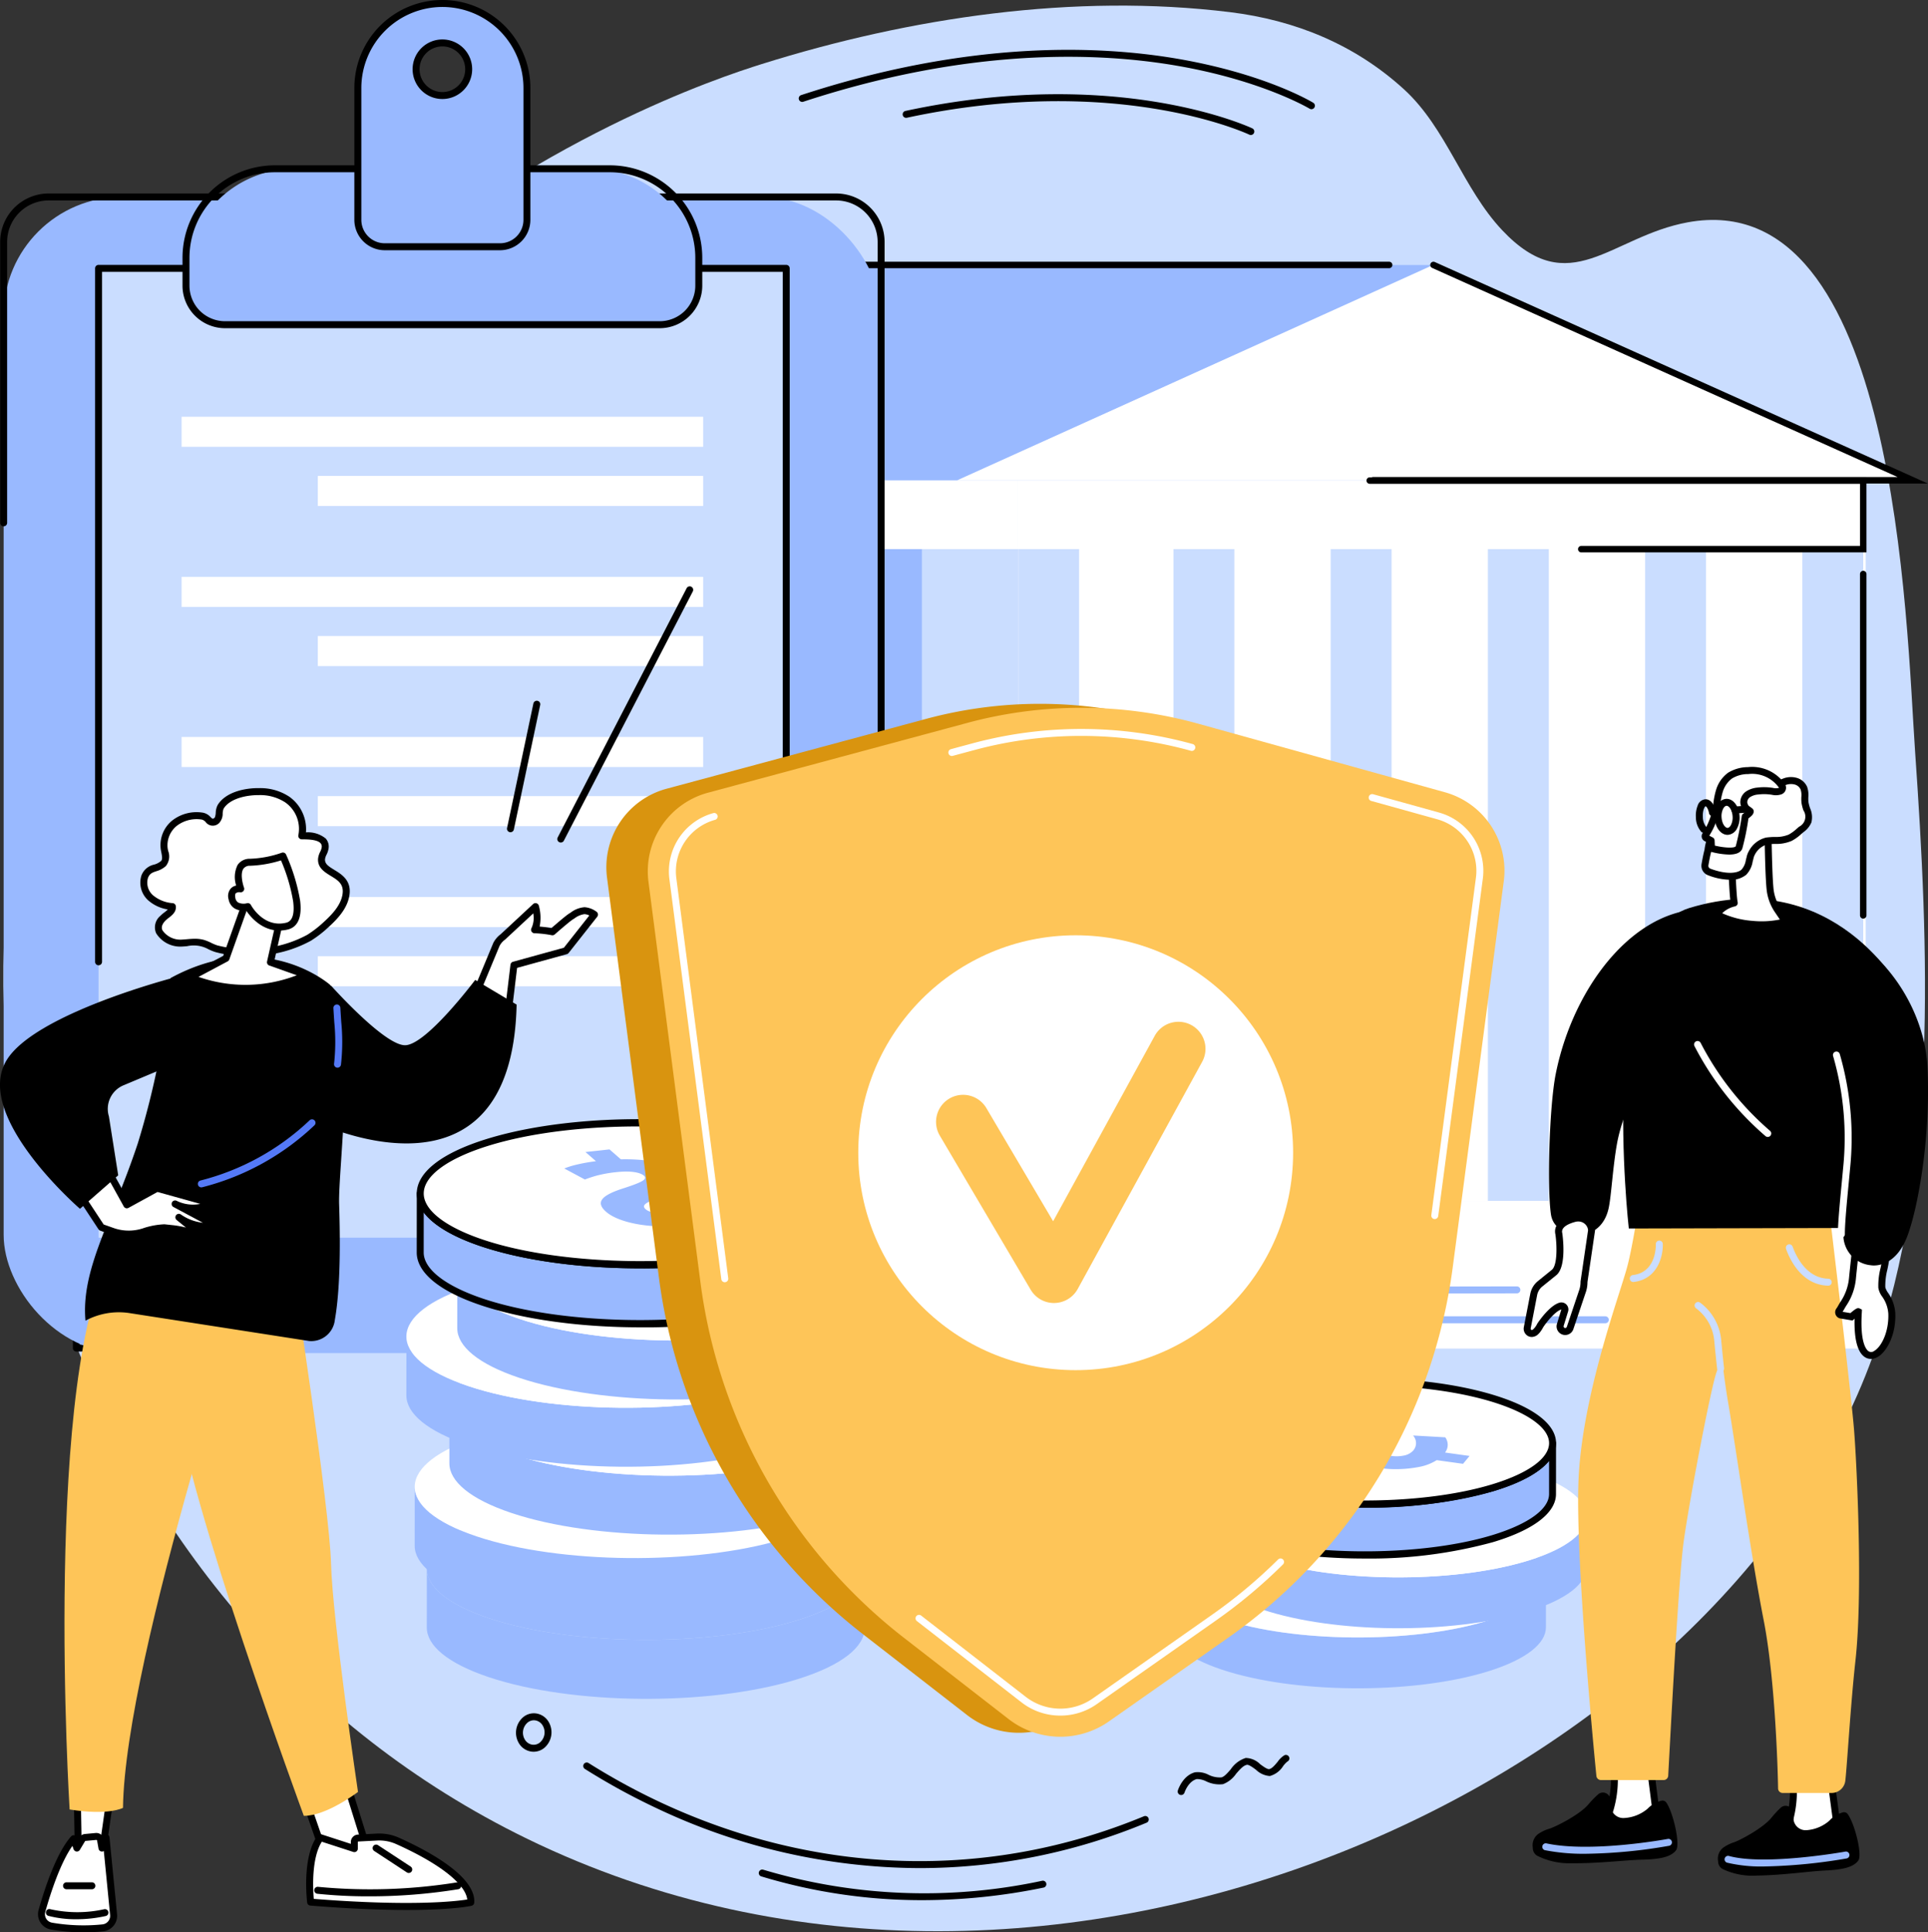 <svg xmlns="http://www.w3.org/2000/svg" width="316.172" height="316.861" viewBox="0 0 316.172 316.861">
  <rect x="0" y="0" width="316.172" height="316.861" fill="#333333" stroke="none"/>
  <g id="Elderly_financial" data-name="Elderly financial" transform="translate(-2427.461 -184.642)">
    <path id="Trazado_48882" data-name="Trazado 48882" d="M2553.285,196.641c-6.831,2.142-37.139,12.1-67.4,38.515-7.332,6.4-36.965,32.267-49.626,67.044-21.55,59.195,4.237,149.25,78.513,185.441,86.516,42.154,195.8-9.731,220.726-79.17,10.79-30.059,9.106-67.685,6.925-98.968-1.469-21.069-2.823-93.206-37.287-86.91-12.652,2.312-19.365,13.023-30.427,1.3-6.447-6.831-9.147-16.751-16.113-23.11-8.039-7.337-17.821-11.339-28.552-12.655C2604.561,185,2577.648,189,2553.285,196.641Z" transform="translate(-0.898 -1.497)" fill="#caddff"/>
    <g id="Grupo_18989" data-name="Grupo 18989" transform="translate(2435.096 227.561)">
      <g id="Grupo_18982" data-name="Grupo 18982" transform="translate(4.336 57.932)">
        <rect id="Rectángulo_4634" data-name="Rectángulo 4634" width="51.291" height="95.495" transform="translate(51.862 96.066) rotate(180)" fill="#99b9ff"/>
        <path id="Trazado_48883" data-name="Trazado 48883" d="M2510.776,546.24h-51.291a.571.571,0,0,1-.571-.571V450.174a.571.571,0,0,1,.571-.571h51.291a.571.571,0,0,1,.571.571v95.495A.571.571,0,0,1,2510.776,546.24Zm-50.72-1.142H2510.2V450.745h-50.149Z" transform="translate(-2458.914 -449.603)"/>
      </g>
      <path id="Trazado_48884" data-name="Trazado 48884" d="M2459.551,546.369a.53.53,0,0,1-.53-.53V450.357a.53.53,0,0,1,1.061,0v95.481A.531.531,0,0,1,2459.551,546.369Z" transform="translate(-2454.644 -391.81)"/>
      <rect id="Rectángulo_4635" data-name="Rectángulo 4635" width="138.981" height="106.886" transform="translate(159.34 47.112)" fill="#fff"/>
      <path id="Trazado_48885" data-name="Trazado 48885" d="M2504.818,432.164h-55.749a.264.264,0,0,1-.1-.506l26.178-11.13,29.674,0Z" transform="translate(-2448.316 -373.662)" fill="#99b9ff"/>
      <path id="Trazado_48886" data-name="Trazado 48886" d="M2473.323,431.832h-25a.8.8,0,0,1-.315-1.546l26.229-11.152h.108l24.837,0a.531.531,0,0,1,0,1.061l-24.729,0-24.874,10.576h23.74a.53.53,0,0,1,0,1.061Z" transform="translate(-2447.521 -372.799)"/>
      <path id="Trazado_48887" data-name="Trazado 48887" d="M2653.88,298.8h101.288l-77.789,35.28H2577.5a.306.306,0,0,1-.126-.584Z" transform="translate(-2527.84 -298.264)" fill="#99b9ff"/>
      <path id="Trazado_48888" data-name="Trazado 48888" d="M2580.483,333.741h-4.377a.785.785,0,0,1-.324-1.5L2652.6,297.4h94.247a.53.53,0,0,1,0,1.061h-94.018l-75.449,34.219h3.1a.53.53,0,1,1,0,1.06Z" transform="translate(-2526.677 -297.401)"/>
      <path id="Trazado_48889" data-name="Trazado 48889" d="M2839.866,334.105H2996.56L2917.971,298.8Z" transform="translate(-2690.53 -298.267)" fill="#fff"/>
      <rect id="Rectángulo_4636" data-name="Rectángulo 4636" width="103.072" height="106.808" transform="translate(56.224 46.999)" fill="#caddff"/>
      <g id="Grupo_18983" data-name="Grupo 18983" transform="translate(159.34 47.112)">
        <rect id="Rectángulo_4637" data-name="Rectángulo 4637" width="9.988" height="106.886" transform="translate(102.807)" fill="#caddff"/>
        <rect id="Rectángulo_4638" data-name="Rectángulo 4638" width="9.988" height="106.886" transform="translate(77.025)" fill="#caddff"/>
        <rect id="Rectángulo_4639" data-name="Rectángulo 4639" width="9.988" height="106.886" transform="translate(51.243)" fill="#caddff"/>
        <rect id="Rectángulo_4640" data-name="Rectángulo 4640" width="9.988" height="106.886" transform="translate(25.461)" fill="#caddff"/>
        <rect id="Rectángulo_4641" data-name="Rectángulo 4641" width="9.988" height="106.886" fill="#caddff"/>
        <rect id="Rectángulo_4642" data-name="Rectángulo 4642" width="9.988" height="106.886" transform="translate(128.589)" fill="#caddff"/>
      </g>
      <g id="Grupo_18984" data-name="Grupo 18984" transform="translate(56.212 47.112)">
        <rect id="Rectángulo_4643" data-name="Rectángulo 4643" width="9.988" height="106.886" transform="translate(77.346)" fill="#99b9ff"/>
        <rect id="Rectángulo_4644" data-name="Rectángulo 4644" width="9.988" height="106.886" transform="translate(51.564)" fill="#99b9ff"/>
        <rect id="Rectángulo_4645" data-name="Rectángulo 4645" width="9.988" height="106.886" transform="translate(25.782)" fill="#99b9ff"/>
        <rect id="Rectángulo_4646" data-name="Rectángulo 4646" width="9.988" height="106.886" fill="#99b9ff"/>
      </g>
      <rect id="Rectángulo_4647" data-name="Rectángulo 4647" width="103.072" height="11.245" transform="translate(159.296 47.129) rotate(180)" fill="#fff"/>
      <g id="Grupo_18985" data-name="Grupo 18985" transform="translate(158.769 153.427)">
        <rect id="Rectángulo_4648" data-name="Rectángulo 4648" width="35.449" height="24.218" transform="translate(36.02 24.789) rotate(180)" fill="#fff"/>
        <path id="Trazado_48890" data-name="Trazado 48890" d="M2900.669,725.853h-35.449a.571.571,0,0,1-.571-.571V701.064a.571.571,0,0,1,.571-.571h35.449a.571.571,0,0,1,.571.571v24.218A.571.571,0,0,1,2900.669,725.853Zm-34.878-1.142H2900.1V701.635h-34.307Z" transform="translate(-2864.65 -700.493)"/>
      </g>
      <rect id="Rectángulo_4649" data-name="Rectángulo 4649" width="51.37" height="24.133" transform="translate(4.888 153.997)" fill="#caddff"/>
      <rect id="Rectángulo_4650" data-name="Rectángulo 4650" width="138.621" height="11.245" transform="translate(297.917 47.129) rotate(180)" fill="#fff"/>
      <rect id="Rectángulo_4651" data-name="Rectángulo 4651" width="35.466" height="24.218" transform="translate(297.63 178.215) rotate(180)" fill="#fff"/>
      <rect id="Rectángulo_4652" data-name="Rectángulo 4652" width="67.173" height="24.218" transform="translate(261.962 178.215) rotate(180)" fill="#fff"/>
      <g id="Grupo_18986" data-name="Grupo 18986" transform="translate(15.52 72.028)">
        <rect id="Rectángulo_4653" data-name="Rectángulo 4653" width="9.988" height="19.586" transform="translate(21.028)" fill="#caddff"/>
        <rect id="Rectángulo_4654" data-name="Rectángulo 4654" width="9.988" height="19.586" transform="translate(21.028 41.463)" fill="#caddff"/>
        <rect id="Rectángulo_4655" data-name="Rectángulo 4655" width="9.988" height="19.586" fill="#caddff"/>
        <rect id="Rectángulo_4656" data-name="Rectángulo 4656" width="9.988" height="19.586" transform="translate(0 41.463)" fill="#caddff"/>
      </g>
      <rect id="Rectángulo_4657" data-name="Rectángulo 4657" width="103.051" height="24.218" transform="translate(56.141 153.997)" fill="#99b9ff"/>
      <g id="Grupo_18987" data-name="Grupo 18987" transform="translate(201.346 158.406)">
        <path id="Trazado_48891" data-name="Trazado 48891" d="M2993.651,714.716h-16.57a.571.571,0,1,1,0-1.142h16.57a.571.571,0,1,1,0,1.142Z" transform="translate(-2976.51 -713.574)" fill="#99b9ff"/>
        <path id="Trazado_48892" data-name="Trazado 48892" d="M3001.675,727.431h-24.594a.571.571,0,1,1,0-1.142h24.594a.571.571,0,1,1,0,1.142Z" transform="translate(-2976.51 -721.449)" fill="#99b9ff"/>
        <path id="Trazado_48893" data-name="Trazado 48893" d="M2977.081,740.04a.571.571,0,0,1,0-1.142l39.2-.065h0a.571.571,0,0,1,0,1.142l-39.2.065Z" transform="translate(-2976.51 -729.219)" fill="#99b9ff"/>
        <path id="Trazado_48894" data-name="Trazado 48894" d="M3030.781,752.861h-53.7a.571.571,0,1,1,0-1.142h53.7a.571.571,0,0,1,0,1.142Z" transform="translate(-2976.51 -737.2)" fill="#99b9ff"/>
      </g>
      <g id="Grupo_18988" data-name="Grupo 18988" transform="translate(81.464 50.68)">
        <path id="Trazado_48895" data-name="Trazado 48895" d="M2756.056,455.014a.531.531,0,0,1-.531-.531V438.643a.531.531,0,0,1,1.061,0v15.841A.531.531,0,0,1,2756.056,455.014Z" transform="translate(-2719.755 -435.234)"/>
        <path id="Trazado_48896" data-name="Trazado 48896" d="M2688.32,460.233a.531.531,0,0,1-.531-.531V436.734a.53.53,0,1,1,1.061,0V459.7A.53.53,0,0,1,2688.32,460.233Z" transform="translate(-2677.801 -434.052)"/>
        <path id="Trazado_48897" data-name="Trazado 48897" d="M2662.078,485.347a.53.53,0,0,1-.53-.531V465.9a.53.53,0,0,1,1.061,0v18.917A.531.531,0,0,1,2662.078,485.347Z" transform="translate(-2661.548 -452.116)"/>
        <path id="Trazado_48898" data-name="Trazado 48898" d="M3229.365,487.585a.531.531,0,0,1-.531-.531V431.082a.53.53,0,1,1,1.061,0v55.973A.531.531,0,0,1,3229.365,487.585Z" transform="translate(-3012.912 -430.551)"/>
      </g>
      <path id="Trazado_48899" data-name="Trazado 48899" d="M2491.047,725.768h-31.614a.571.571,0,0,1-.571-.571V701.064a.571.571,0,0,1,.571-.571h31.243a.571.571,0,1,1,0,1.142H2460v22.991h31.043a.571.571,0,1,1,0,1.142Z" transform="translate(-2454.545 -547.066)"/>
      <path id="Trazado_48900" data-name="Trazado 48900" d="M2864.1,726.55h-.448a.571.571,0,0,1-.123-1.129V702.189a.571.571,0,1,1,1.142,0v23.79A.571.571,0,0,1,2864.1,726.55Z" transform="translate(-2704.91 -547.763)"/>
      <path id="Trazado_48901" data-name="Trazado 48901" d="M2664.079,765.262H2643.86a.571.571,0,0,1,0-1.142h20.219a.571.571,0,0,1,0,1.142Z" transform="translate(-2568.775 -586.475)"/>
      <path id="Trazado_48902" data-name="Trazado 48902" d="M3109.168,333.772H3018.21a.53.53,0,0,1,0-1.061h86.009l-76.332-34.292a.53.53,0,1,1,.435-.968Z" transform="translate(-2800.664 -297.404)"/>
      <path id="Trazado_48903" data-name="Trazado 48903" d="M3098.205,402.591h-46.77a.53.53,0,0,1,0-1.061h45.709V391.346h-80.4a.53.53,0,0,1,0-1.061h81.458Z" transform="translate(-2799.757 -354.931)"/>
    </g>
    <g id="Grupo_18995" data-name="Grupo 18995" transform="translate(2619.056 410.618)">
      <g id="Grupo_18990" data-name="Grupo 18990" transform="translate(0 22.459)">
        <path id="Trazado_48904" data-name="Trazado 48904" d="M2930.838,863.6l-.006,8.339c0,2.527,2.919,5.06,8.79,7.02,11.743,3.919,30.906,4.085,43.181.42.2-.06.4-.121.6-.183,6.219-1.958,9.344-4.561,9.348-7.17l.006-8.339c0,2.61-3.128,5.213-9.347,7.17-.2.063-.4.123-.6.183-12.275,3.665-31.438,3.5-43.18-.42C2933.757,868.66,2930.835,866.127,2930.838,863.6Z" transform="translate(-2930.832 -853.608)" fill="#99b9ff"/>
        <path id="Trazado_48905" data-name="Trazado 48905" d="M2940.8,839.986c-.2.061-.4.121-.6.184-12.244,3.853-12.494,10.206-.559,14.19,11.743,3.919,30.905,4.085,43.181.42.2-.06.4-.121.6-.183,12.242-3.853,12.492-10.206.557-14.19C2972.235,836.487,2953.073,836.322,2940.8,839.986Z" transform="translate(-2930.843 -837.348)" fill="#fff"/>
      </g>
      <g id="Grupo_18991" data-name="Grupo 18991" transform="translate(6.657 12.61)">
        <path id="Trazado_48906" data-name="Trazado 48906" d="M2948.329,837.722l-.007,8.339c0,2.527,2.919,5.06,8.79,7.02,11.743,3.919,30.906,4.085,43.181.42.2-.06.4-.121.6-.183,6.219-1.958,9.343-4.56,9.347-7.17l.007-8.339c0,2.609-3.128,5.212-9.347,7.17-.2.062-.4.123-.6.183-12.276,3.665-31.438,3.5-43.181-.42C2951.248,842.782,2948.325,840.249,2948.329,837.722Z" transform="translate(-2948.322 -827.73)" fill="#99b9ff"/>
        <path id="Trazado_48907" data-name="Trazado 48907" d="M2958.289,814.108c-.2.06-.4.121-.6.184-12.243,3.853-12.493,10.206-.559,14.19,11.743,3.92,30.906,4.085,43.181.42.2-.06.4-.121.6-.183,12.242-3.853,12.492-10.206.557-14.19C2989.725,810.61,2970.563,810.444,2958.289,814.108Z" transform="translate(-2948.333 -811.47)" fill="#fff"/>
      </g>
      <g id="Grupo_18994" data-name="Grupo 18994" transform="translate(0.515)">
        <g id="Grupo_18992" data-name="Grupo 18992" transform="translate(0 10.011)">
          <path id="Trazado_48908" data-name="Trazado 48908" d="M2933.689,806.144l-.006,8.339c0,2.527,2.919,5.06,8.79,7.02,11.743,3.919,30.906,4.085,43.181.42.2-.06.4-.121.6-.183,6.219-1.958,9.344-4.561,9.347-7.17l.007-8.339c0,2.61-3.128,5.213-9.347,7.17-.2.062-.4.123-.6.183-12.275,3.665-31.438,3.5-43.181-.42C2936.608,811.2,2933.686,808.671,2933.689,806.144Z" transform="translate(-2933.113 -805.573)" fill="#99b9ff"/>
          <path id="Trazado_48909" data-name="Trazado 48909" d="M2963.833,824.223c-8.145,0-16.281-1.042-22.469-3.107-5.924-1.978-9.185-4.663-9.18-7.563l.006-8.333v-.005a.571.571,0,0,1,.571-.57h0a.571.571,0,0,1,.57.571h0c0,2.334,3.058,4.695,8.4,6.478,11.515,3.843,30.731,4.029,42.837.414.2-.06.4-.12.591-.181,5.683-1.789,8.944-4.2,8.947-6.626a.571.571,0,0,1,.571-.57h0a.571.571,0,0,1,.57.571l-.007,8.339c0,3-3.466,5.737-9.747,7.714q-.3.095-.607.186A76.454,76.454,0,0,1,2963.833,824.223Zm-30.5-16.1,0,5.432c0,2.334,3.058,4.7,8.4,6.478,11.514,3.843,30.73,4.029,42.837.415.2-.06.4-.12.59-.181,5.683-1.789,8.944-4.2,8.947-6.626l0-5.431c-1.5,1.841-4.426,3.493-8.6,4.808-.2.063-.4.125-.607.186-12.505,3.734-31.623,3.547-43.525-.425C2937.493,811.482,2934.756,809.884,2933.33,808.122Z" transform="translate(-2932.184 -804.644)"/>
        </g>
        <g id="Grupo_18993" data-name="Grupo 18993" transform="translate(0.006)">
          <path id="Trazado_48910" data-name="Trazado 48910" d="M2943.649,782.53c-.2.061-.4.121-.6.184-12.244,3.853-12.493,10.207-.559,14.191,11.743,3.919,30.906,4.085,43.181.42.2-.06.4-.121.6-.183,12.242-3.853,12.492-10.206.557-14.191C2975.086,779.031,2955.924,778.865,2943.649,782.53Z" transform="translate(-2933.129 -779.302)" fill="#fff"/>
          <path id="Trazado_48911" data-name="Trazado 48911" d="M2963.85,799.593c-8.146,0-16.282-1.042-22.469-3.107-5.945-1.985-9.205-4.68-9.18-7.59.026-2.986,3.488-5.716,9.749-7.687.2-.063.4-.125.608-.186h0c12.5-3.733,31.622-3.546,43.521.426,5.945,1.985,9.206,4.68,9.18,7.59-.026,2.986-3.487,5.716-9.746,7.686-.2.063-.4.125-.607.186A76.44,76.44,0,0,1,2963.85,799.593Zm-20.966-17.476c-.2.06-.4.12-.592.182-5.667,1.783-8.928,4.191-8.949,6.607-.02,2.341,3.042,4.709,8.4,6.5,11.515,3.843,30.731,4.029,42.837.415.2-.06.4-.12.59-.181,5.666-1.783,8.926-4.191,8.948-6.607.021-2.34-3.041-4.709-8.4-6.5-11.513-3.843-30.728-4.029-42.833-.415Z" transform="translate(-2932.199 -778.341)"/>
        </g>
        <path id="Trazado_48912" data-name="Trazado 48912" d="M2968,798.036l-1.07,1.289,3.724.521a1.813,1.813,0,0,0-.184,2.1l5.1.289a1.7,1.7,0,0,1,.131-2.1,2.383,2.383,0,0,1,1.331-.752,5.562,5.562,0,0,1,1.976-.048,2.494,2.494,0,0,1,2.333,2.089c.479,1.814,2.284,2.772,6.092,3.305a20.2,20.2,0,0,0,7.1-.176,8.235,8.235,0,0,0,2.668-1.069l4.317.6,1.07-1.289-4.022-.563a2.051,2.051,0,0,0,.033-2.492l-5.279-.3a1.851,1.851,0,0,1,.053,2.444,2.733,2.733,0,0,1-1.515.838,5.944,5.944,0,0,1-2.156.057c-1.609-.225-2.275-.788-2.526-1.91-.357-1.621-1.677-2.878-5.784-3.453a19.221,19.221,0,0,0-6.814.168,8.5,8.5,0,0,0-2.562,1Z" transform="translate(-2953.705 -790.028)" fill="#99b9ff"/>
      </g>
    </g>
    <g id="Grupo_19005" data-name="Grupo 19005" transform="translate(2427.489 184.642)">
      <g id="Grupo_18996" data-name="Grupo 18996" transform="translate(0 31.728)">
        <rect id="Rectángulo_4658" data-name="Rectángulo 4658" width="143.893" height="189.574" rx="19.379" transform="translate(0.571 0.571)" fill="#99b9ff"/>
        <path id="Trazado_48913" data-name="Trazado 48913" d="M2564.623,458.716h-50.129a.571.571,0,0,1,0-1.142h50.129a6.813,6.813,0,0,0,6.805-6.805V275.947a6.813,6.813,0,0,0-6.805-6.806H2435.482a6.813,6.813,0,0,0-6.806,6.806v46.061a.571.571,0,1,1-1.142,0V275.947a7.957,7.957,0,0,1,7.948-7.947h129.141a7.956,7.956,0,0,1,7.947,7.947V450.769A7.956,7.956,0,0,1,2564.623,458.716Z" transform="translate(-2427.535 -268)"/>
      </g>
      <g id="Grupo_19001" data-name="Grupo 19001" transform="translate(15.563 43.434)">
        <rect id="Rectángulo_4659" data-name="Rectángulo 4659" width="112.768" height="158.949" transform="translate(113.339 159.52) rotate(180)" fill="#caddff"/>
        <g id="Grupo_18997" data-name="Grupo 18997" transform="translate(14.19 24.906)">
          <rect id="Rectángulo_4660" data-name="Rectángulo 4660" width="85.53" height="4.929" transform="translate(85.53 4.929) rotate(180)" fill="#fff"/>
          <rect id="Rectángulo_4661" data-name="Rectángulo 4661" width="63.191" height="4.929" transform="translate(85.53 14.631) rotate(180)" fill="#fff"/>
        </g>
        <g id="Grupo_18998" data-name="Grupo 18998" transform="translate(14.19 51.158)">
          <rect id="Rectángulo_4662" data-name="Rectángulo 4662" width="85.53" height="4.929" transform="translate(85.53 4.929) rotate(180)" fill="#fff"/>
          <rect id="Rectángulo_4663" data-name="Rectángulo 4663" width="63.191" height="4.929" transform="translate(85.53 14.631) rotate(180)" fill="#fff"/>
        </g>
        <g id="Grupo_18999" data-name="Grupo 18999" transform="translate(14.19 77.41)">
          <rect id="Rectángulo_4664" data-name="Rectángulo 4664" width="85.53" height="4.929" transform="translate(85.53 4.929) rotate(180)" fill="#fff"/>
          <rect id="Rectángulo_4665" data-name="Rectángulo 4665" width="63.191" height="4.929" transform="translate(85.53 14.631) rotate(180)" fill="#fff"/>
        </g>
        <g id="Grupo_19000" data-name="Grupo 19000" transform="translate(14.19 103.662)">
          <rect id="Rectángulo_4666" data-name="Rectángulo 4666" width="85.53" height="4.929" transform="translate(85.53 4.929) rotate(180)" fill="#fff"/>
          <rect id="Rectángulo_4667" data-name="Rectángulo 4667" width="63.191" height="4.929" transform="translate(85.53 14.631) rotate(180)" fill="#fff"/>
        </g>
        <path id="Trazado_48914" data-name="Trazado 48914" d="M2581.762,458.845h-49.555a.571.571,0,0,1,0-1.142h48.984V299.9H2469.565V413.035a.571.571,0,1,1-1.142,0V299.325a.571.571,0,0,1,.571-.571h112.768a.571.571,0,0,1,.571.571V458.274A.571.571,0,0,1,2581.762,458.845Z" transform="translate(-2468.423 -298.754)"/>
      </g>
      <g id="Grupo_19004" data-name="Grupo 19004" transform="translate(29.9)">
        <g id="Grupo_19002" data-name="Grupo 19002" transform="translate(0 27.108)">
          <path id="Rectángulo_4668" data-name="Rectángulo 4668" d="M7.8,0H76.294a7.8,7.8,0,0,1,7.8,7.8v0A17.767,17.767,0,0,1,66.328,25.567H17.767A17.767,17.767,0,0,1,0,7.8v0A7.8,7.8,0,0,1,7.8,0Z" transform="translate(84.666 26.138) rotate(180)" fill="#99b9ff"/>
          <path id="Trazado_48915" data-name="Trazado 48915" d="M2584.349,282.57h-71.284a6.984,6.984,0,0,1-6.976-6.976v-4.573a15.177,15.177,0,0,1,15.159-15.16h54.917a15.177,15.177,0,0,1,15.16,15.16v4.573A6.984,6.984,0,0,1,2584.349,282.57ZM2521.249,257a14.034,14.034,0,0,0-14.018,14.018v4.573a5.841,5.841,0,0,0,5.834,5.835h71.284a5.841,5.841,0,0,0,5.835-5.835v-4.573A14.034,14.034,0,0,0,2576.166,257Z" transform="translate(-2506.089 -255.861)"/>
        </g>
        <g id="Grupo_19003" data-name="Grupo 19003" transform="translate(28.186)">
          <path id="Trazado_48916" data-name="Trazado 48916" d="M2581.64,200v21.615a4.414,4.414,0,0,0,4.414,4.414h18.9a4.414,4.414,0,0,0,4.414-4.414V200a13.862,13.862,0,1,0-27.724,0Zm9.549-3.08a4.313,4.313,0,1,1,4.313,4.312A4.313,4.313,0,0,1,2591.189,196.924Z" transform="translate(-2581.069 -185.571)" fill="#99b9ff"/>
          <path id="Trazado_48917" data-name="Trazado 48917" d="M2604.021,225.675h-18.9a4.99,4.99,0,0,1-4.985-4.985V199.075a14.433,14.433,0,1,1,28.866,0V220.69A4.99,4.99,0,0,1,2604.021,225.675Zm-9.448-39.891a13.306,13.306,0,0,0-13.291,13.291V220.69a3.847,3.847,0,0,0,3.843,3.843h18.9a3.847,3.847,0,0,0,3.843-3.843V199.075A13.306,13.306,0,0,0,2594.573,185.784Zm0,15.094a4.884,4.884,0,1,1,4.883-4.883A4.889,4.889,0,0,1,2594.573,200.878Zm0-8.625a3.742,3.742,0,1,0,3.742,3.742A3.746,3.746,0,0,0,2594.573,192.253Z" transform="translate(-2580.14 -184.642)"/>
        </g>
      </g>
    </g>
    <g id="Grupo_19014" data-name="Grupo 19014" transform="translate(2494.103 368.163)">
      <g id="Grupo_19006" data-name="Grupo 19006" transform="translate(3.349 62.108)">
        <path id="Trazado_48918" data-name="Trazado 48918" d="M2611.354,860.415l-.008,9.669c0,2.93,3.385,5.868,10.193,8.14,13.616,4.545,35.837,4.737,50.071.487.234-.07.464-.14.694-.213,7.212-2.27,10.834-5.288,10.839-8.314l.008-9.669c0,3.026-3.627,6.044-10.839,8.314-.229.072-.46.143-.694.213-14.234,4.25-36.455,4.058-50.071-.487C2614.738,866.283,2611.349,863.345,2611.354,860.415Z" transform="translate(-2611.346 -848.828)" fill="#99b9ff"/>
        <path id="Trazado_48919" data-name="Trazado 48919" d="M2622.9,833.033c-.235.07-.465.141-.7.213-14.2,4.468-14.487,11.835-.648,16.455,13.616,4.545,35.837,4.737,50.071.487.234-.07.465-.141.694-.213,14.2-4.468,14.485-11.835.646-16.455C2659.355,828.976,2637.136,828.783,2622.9,833.033Z" transform="translate(-2611.358 -829.974)" fill="#99b9ff"/>
      </g>
      <g id="Grupo_19007" data-name="Grupo 19007" transform="translate(1.363 48.698)">
        <path id="Trazado_48920" data-name="Trazado 48920" d="M2606.136,825.183l-.008,9.669c0,2.93,3.385,5.868,10.193,8.14,13.616,4.545,35.837,4.737,50.071.487.234-.07.464-.141.694-.213,7.212-2.27,10.835-5.288,10.839-8.314l.008-9.669c0,3.026-3.627,6.044-10.839,8.314-.23.072-.46.143-.694.213-14.234,4.25-36.455,4.058-50.071-.487C2609.521,831.051,2606.132,828.113,2606.136,825.183Z" transform="translate(-2606.129 -813.596)" fill="#99b9ff"/>
        <path id="Trazado_48921" data-name="Trazado 48921" d="M2617.686,797.8c-.235.07-.466.141-.7.213-14.2,4.468-14.487,11.835-.648,16.455,13.616,4.545,35.837,4.737,50.071.487.234-.07.464-.141.694-.213,14.195-4.468,14.484-11.835.646-16.455C2654.138,793.744,2631.919,793.551,2617.686,797.8Z" transform="translate(-2606.141 -794.742)" fill="#fff"/>
      </g>
      <g id="Grupo_19008" data-name="Grupo 19008" transform="translate(7.053 35.183)">
        <path id="Trazado_48922" data-name="Trazado 48922" d="M2621.083,789.677l-.008,9.669c0,2.93,3.385,5.867,10.193,8.14,13.616,4.545,35.837,4.737,50.071.487.234-.07.464-.14.694-.212,7.212-2.27,10.834-5.288,10.839-8.314l.007-9.669c0,3.026-3.627,6.044-10.838,8.314q-.344.108-.694.213c-14.234,4.25-36.455,4.058-50.071-.487C2624.468,795.545,2621.079,792.607,2621.083,789.677Z" transform="translate(-2621.076 -778.09)" fill="#99b9ff"/>
        <path id="Trazado_48923" data-name="Trazado 48923" d="M2632.632,762.295c-.235.07-.465.141-.7.214-14.2,4.468-14.487,11.835-.648,16.455,13.616,4.545,35.837,4.737,50.071.487.234-.07.465-.14.694-.213,14.2-4.468,14.485-11.835.646-16.455C2669.085,758.238,2646.866,758.045,2632.632,762.295Z" transform="translate(-2621.088 -759.236)" fill="#fff"/>
      </g>
      <g id="Grupo_19009" data-name="Grupo 19009" transform="translate(0 24.051)">
        <path id="Trazado_48924" data-name="Trazado 48924" d="M2602.555,760.429l-.008,9.669c0,2.93,3.385,5.868,10.193,8.14,13.616,4.545,35.837,4.737,50.071.487.234-.07.464-.14.694-.213,7.212-2.27,10.834-5.288,10.839-8.314l.007-9.669c0,3.026-3.626,6.044-10.838,8.314-.229.072-.46.143-.694.212-14.234,4.25-36.455,4.058-50.071-.487C2605.939,766.3,2602.551,763.359,2602.555,760.429Z" transform="translate(-2602.547 -748.842)" fill="#99b9ff"/>
        <path id="Trazado_48925" data-name="Trazado 48925" d="M2614.1,733.047c-.235.07-.465.141-.7.213-14.2,4.468-14.487,11.835-.648,16.455,13.616,4.545,35.837,4.737,50.071.487.234-.07.464-.14.694-.212,14.2-4.468,14.485-11.835.646-16.455C2650.556,728.99,2628.337,728.8,2614.1,733.047Z" transform="translate(-2602.559 -729.988)" fill="#fff"/>
      </g>
      <g id="Grupo_19010" data-name="Grupo 19010" transform="translate(8.343 13.023)">
        <path id="Trazado_48926" data-name="Trazado 48926" d="M2624.473,731.456l-.008,9.669c0,2.93,3.385,5.868,10.193,8.14,13.616,4.545,35.837,4.737,50.071.487.234-.07.464-.141.694-.213,7.211-2.27,10.834-5.288,10.839-8.314l.007-9.669c0,3.026-3.626,6.044-10.838,8.314-.23.072-.46.143-.694.213-14.234,4.25-36.455,4.058-50.071-.487C2627.857,737.324,2624.469,734.386,2624.473,731.456Z" transform="translate(-2624.465 -719.869)" fill="#99b9ff"/>
        <path id="Trazado_48927" data-name="Trazado 48927" d="M2636.021,704.074c-.235.07-.465.141-.7.214-14.2,4.468-14.487,11.835-.648,16.455,13.616,4.545,35.837,4.737,50.071.487.234-.07.464-.14.694-.213,14.2-4.468,14.485-11.835.646-16.455C2672.474,700.017,2650.255,699.824,2636.021,704.074Z" transform="translate(-2624.477 -701.015)" fill="#fff"/>
      </g>
      <g id="Grupo_19013" data-name="Grupo 19013" transform="translate(1.696 0)">
        <g id="Grupo_19011" data-name="Grupo 19011" transform="translate(0 11.609)">
          <path id="Trazado_48928" data-name="Trazado 48928" d="M2608.511,698.8l-.008,9.669c0,2.93,3.385,5.868,10.193,8.14,13.616,4.545,35.837,4.737,50.071.487.234-.07.464-.14.694-.213,7.212-2.27,10.834-5.288,10.839-8.314l.008-9.669c0,3.026-3.627,6.044-10.839,8.314-.229.072-.459.143-.694.213-14.234,4.25-36.455,4.058-50.071-.487C2611.9,704.669,2608.507,701.731,2608.511,698.8Z" transform="translate(-2607.933 -698.23)" fill="#99b9ff"/>
          <path id="Trazado_48929" data-name="Trazado 48929" d="M2643.612,719.822c-9.435,0-18.858-1.207-26.025-3.6-6.829-2.28-10.588-5.363-10.583-8.683l.007-9.664v-.005a.571.571,0,0,1,.571-.57h0a.571.571,0,0,1,.57.571h0c0,2.748,3.569,5.517,9.8,7.6,13.367,4.462,35.674,4.677,49.728.482.23-.069.458-.139.686-.21,6.63-2.087,10.435-4.919,10.439-7.77a.571.571,0,0,1,.571-.57h0a.57.57,0,0,1,.57.571l-.007,9.669c-.005,3.433-4,6.579-11.239,8.859-.232.073-.465.145-.7.215A88.541,88.541,0,0,1,2643.612,719.822Zm-35.46-18.841-.005,6.561c0,2.748,3.569,5.518,9.8,7.6,13.366,4.461,35.674,4.677,49.727.481.232-.069.459-.139.686-.21,6.63-2.087,10.435-4.919,10.439-7.77l.005-6.559c-1.665,2.2-5.109,4.18-10.094,5.749q-.348.11-.7.215c-14.485,4.325-36.63,4.109-50.416-.492C2612.961,705.007,2609.741,703.09,2608.151,700.981Z" transform="translate(-2607.004 -697.301)"/>
        </g>
        <g id="Grupo_19012" data-name="Grupo 19012" transform="translate(0.007)">
          <path id="Trazado_48930" data-name="Trazado 48930" d="M2620.061,671.419c-.235.07-.466.141-.7.214-14.2,4.468-14.487,11.835-.648,16.455,13.616,4.545,35.837,4.737,50.071.487.234-.07.464-.14.694-.213,14.2-4.468,14.485-11.835.646-16.455C2656.513,667.362,2634.294,667.17,2620.061,671.419Z" transform="translate(-2607.953 -667.766)" fill="#fff"/>
          <path id="Trazado_48931" data-name="Trazado 48931" d="M2643.631,691.261c-9.435,0-18.858-1.207-26.025-3.6-6.854-2.288-10.612-5.383-10.583-8.714.03-3.42,4.022-6.555,11.24-8.827.233-.073.466-.145.7-.216h0c14.484-4.324,36.628-4.107,50.411.493,6.854,2.288,10.612,5.383,10.583,8.715-.03,3.42-4.021,6.555-11.238,8.826-.232.073-.466.145-.7.215A88.547,88.547,0,0,1,2643.631,691.261ZM2619.294,671c-.232.069-.46.139-.688.211-6.611,2.08-10.416,4.9-10.441,7.747-.024,2.756,3.549,5.534,9.8,7.621,13.367,4.462,35.674,4.677,49.728.482q.346-.1.686-.21c6.61-2.08,10.414-4.9,10.439-7.747.024-2.756-3.549-5.534-9.8-7.622-13.365-4.461-35.67-4.677-49.723-.482Z" transform="translate(-2607.023 -666.8)"/>
        </g>
        <path id="Trazado_48932" data-name="Trazado 48932" d="M2674.048,680.25l1.723,1.507a28.064,28.064,0,0,0-3.642.68,12.864,12.864,0,0,0-1.55.513l3.38,1.809a19.986,19.986,0,0,1,1.9-.629,21.121,21.121,0,0,1,3.234-.579c2.616-.283,4.008.106,4.558.585.646.565-.353,1.076-3.148,1.993-3.967,1.235-4.824,2.385-3.06,3.927,1.741,1.524,5.764,2.551,10.785,2.394l2,1.747,3.944-.426-1.859-1.626a31.085,31.085,0,0,0,3.962-.762,11.77,11.77,0,0,0,2.04-.712l-3.5-1.873a14.913,14.913,0,0,1-2.4.848,22.552,22.552,0,0,1-3.424.626c-2.294.247-4.294.04-5.078-.645-.743-.65.076-1.2,2.564-1.949,3.6-1.081,5.562-2.254,3.664-3.915-1.724-1.507-5.569-2.419-10.288-2.315l-1.859-1.626Z" transform="translate(-2646.38 -674.867)" fill="#99b9ff"/>
      </g>
    </g>
    <g id="Grupo_19016" data-name="Grupo 19016" transform="translate(2526.896 300.054)">
      <path id="Trazado_48933" data-name="Trazado 48933" d="M2829.079,516.311l-8.374,63.331a88.291,88.291,0,0,1-36.811,60.7l-19.561,13.726a13.88,13.88,0,0,1-16.486-.4l-17.114-13.29a88.289,88.289,0,0,1-33.4-58.369l-8.517-65.626a13.34,13.34,0,0,1,9.763-14.6l42.565-11.456a71.775,71.775,0,0,1,37.867.153l40.415,11.229A13.34,13.34,0,0,1,2829.079,516.311Z" transform="translate(-2688.703 -487.86)" fill="#d9940f"/>
      <path id="Trazado_48934" data-name="Trazado 48934" d="M2846.923,518.013l-8.374,63.331a88.287,88.287,0,0,1-36.811,60.7l-19.56,13.726a13.88,13.88,0,0,1-16.486-.4l-17.114-13.289a88.287,88.287,0,0,1-33.4-58.368l-8.517-65.626a13.341,13.341,0,0,1,9.763-14.6l42.565-11.456a71.779,71.779,0,0,1,37.867.153l40.415,11.229A13.341,13.341,0,0,1,2846.923,518.013Z" transform="translate(-2699.755 -488.914)" fill="#fec558"/>
      <g id="Grupo_19015" data-name="Grupo 19015" transform="translate(10.255 4.121)">
        <path id="Trazado_48935" data-name="Trazado 48935" d="M2724.81,611.823a.571.571,0,0,1-.565-.5l-8.517-65.626a9.912,9.912,0,0,1,7.23-10.81.571.571,0,0,1,.3,1.1,8.767,8.767,0,0,0-6.394,9.561l8.517,65.626a.571.571,0,0,1-.493.64A.609.609,0,0,1,2724.81,611.823Z" transform="translate(-2715.645 -521.097)" fill="#fff"/>
        <path id="Trazado_48936" data-name="Trazado 48936" d="M2836.623,503.12a.571.571,0,0,1-.148-1.122l3.625-.976a68.63,68.63,0,0,1,36.041.146.571.571,0,0,1-.306,1.1,67.48,67.48,0,0,0-35.438-.144l-3.625.976A.569.569,0,0,1,2836.623,503.12Z" transform="translate(-2790.222 -498.687)" fill="#fff"/>
        <path id="Trazado_48937" data-name="Trazado 48937" d="M3028.009,596.428a.625.625,0,0,1-.075,0,.571.571,0,0,1-.491-.641l7.317-55.342a8.776,8.776,0,0,0-6.322-9.564l-10.835-3.01a.571.571,0,1,1,.306-1.1l10.835,3.01a9.924,9.924,0,0,1,7.149,10.814l-7.317,55.342A.571.571,0,0,1,3028.009,596.428Z" transform="translate(-2902.411 -516.065)" fill="#fff"/>
        <path id="Trazado_48938" data-name="Trazado 48938" d="M2845.7,881.854a10.325,10.325,0,0,1-6.391-2.19L2822.2,866.375a.571.571,0,1,1,.7-.9l17.112,13.29a9.278,9.278,0,0,0,11.019.266l19.56-13.726a83.491,83.491,0,0,0,10.79-9.026.571.571,0,1,1,.8.811,84.613,84.613,0,0,1-10.938,9.15l-19.561,13.727A10.363,10.363,0,0,1,2845.7,881.854Z" transform="translate(-2781.503 -720.067)" fill="#fff"/>
      </g>
      <circle id="Elipse_1088" data-name="Elipse 1088" cx="35.655" cy="35.655" r="35.655" transform="translate(41.312 37.953)" fill="#fff"/>
      <path id="Trazado_48939" data-name="Trazado 48939" d="M2850.137,671.026a4.435,4.435,0,0,1-3.82-2.183l-14.871-25.214a4.436,4.436,0,1,1,7.641-4.507L2850,657.618l16.634-30.357a4.436,4.436,0,1,1,7.78,4.263l-20.382,37.2a4.438,4.438,0,0,1-3.821,2.3Z" transform="translate(-2776.733 -572.773)" fill="#fec558"/>
    </g>
    <g id="Grupo_19033" data-name="Grupo 19033" transform="translate(2427.461 313.875)">
      <g id="Grupo_19032" data-name="Grupo 19032" transform="translate(0 0)">
        <g id="Grupo_19023" data-name="Grupo 19023" transform="translate(6.232 75.84)">
          <g id="Grupo_19017" data-name="Grupo 19017" transform="translate(41.39 82.083)">
            <path id="Trazado_48940" data-name="Trazado 48940" d="M2554.077,942.51l5.132,14.816,7.168-.367-5.12-16.379Z" transform="translate(-2553.505 -940.008)" fill="#fff"/>
            <path id="Trazado_48941" data-name="Trazado 48941" d="M2558.279,956.967a.571.571,0,0,1-.539-.384l-5.133-14.816a.571.571,0,0,1,.392-.738l7.18-1.93a.57.57,0,0,1,.693.381l5.121,16.379a.571.571,0,0,1-.515.74l-7.169.367Zm-4.392-14.995,4.791,13.831,6.005-.308-4.737-15.153Z" transform="translate(-2552.576 -939.079)"/>
          </g>
          <g id="Grupo_19019" data-name="Grupo 19019" transform="translate(43.975 95.587)">
            <g id="Grupo_19018" data-name="Grupo 19018">
              <path id="Trazado_48942" data-name="Trazado 48942" d="M2561.03,986.731s-.891-7.257,1.6-10.57l5.566,1.807v-1.084a.656.656,0,0,1,.622-.655l3.1-.162a7.3,7.3,0,0,1,3.37.632c3.718,1.667,12.275,5.962,12,10.082C2587.3,986.78,2580.563,988.3,2561.03,986.731Z" transform="translate(-2560.301 -975.485)" fill="#fff"/>
              <path id="Trazado_48943" data-name="Trazado 48943" d="M2575.887,987.089c-3.94,0-9.135-.178-15.837-.719a.571.571,0,0,1-.521-.5c-.037-.306-.889-7.525,1.714-10.983a.571.571,0,0,1,.632-.2l4.818,1.564v-.3a1.227,1.227,0,0,1,1.163-1.226l3.1-.162a7.918,7.918,0,0,1,3.633.681c4.731,2.121,12.625,6.323,12.341,10.64a.572.572,0,0,1-.444.52C2586.308,986.449,2583.347,987.089,2575.887,987.089Zm-15.27-1.819c16.109,1.269,23.372.392,25.166.1-.3-2.563-4.588-5.917-11.656-9.086a6.772,6.772,0,0,0-3.107-.583l-3.1.162a.085.085,0,0,0-.081.085v1.084a.571.571,0,0,1-.747.543l-5.161-1.676C2560.2,978.638,2560.482,983.719,2560.616,985.271Z" transform="translate(-2559.366 -974.556)"/>
            </g>
            <path id="Trazado_48944" data-name="Trazado 48944" d="M2571.763,997.867a79.716,79.716,0,0,1-8.354-.421.571.571,0,1,1,.121-1.135,90.006,90.006,0,0,0,22.769-.733.571.571,0,0,1,.208,1.123A91.166,91.166,0,0,1,2571.763,997.867Z" transform="translate(-2561.554 -987.57)"/>
            <path id="Trazado_48945" data-name="Trazado 48945" d="M2593.918,983.97a.565.565,0,0,1-.312-.094l-5.358-3.514a.571.571,0,0,1,.626-.955l5.358,3.514a.571.571,0,0,1-.314,1.048Z" transform="translate(-2577.095 -977.504)"/>
          </g>
          <g id="Grupo_19020" data-name="Grupo 19020" transform="translate(5.828 85.892)">
            <path id="Trazado_48946" data-name="Trazado 48946" d="M2466.527,950.586l-1.791,12.57h-3.875l-.216-12.363Z" transform="translate(-2460.074 -950.014)" fill="#fff"/>
            <path id="Trazado_48947" data-name="Trazado 48947" d="M2463.808,962.8h-3.876a.571.571,0,0,1-.571-.561l-.215-12.363a.571.571,0,0,1,.551-.58l5.882-.207a.572.572,0,0,1,.585.651l-1.791,12.57A.571.571,0,0,1,2463.808,962.8Zm-3.315-1.142h2.82l1.625-11.4-4.64.163Z" transform="translate(-2459.146 -949.085)"/>
          </g>
          <path id="Trazado_48948" data-name="Trazado 48948" d="M2522.346,731.454s5.943,38.383,6.179,47.549,4.421,37.461,4.421,37.461-5.138,3.938-8.883,3.919c0,0-19.521-53.048-20.833-68.106s3.072-21.951,3.072-21.951Z" transform="translate(-2480.471 -727.699)" fill="#fec558"/>
          <path id="Trazado_48949" data-name="Trazado 48949" d="M2486.957,724.79s-21.8,65.01-22.126,90.012c0,0-2.372,1.3-8.753.261,0,0-4.5-72.408,7.289-91.639Z" transform="translate(-2450.894 -723.424)" fill="#fec558"/>
          <g id="Grupo_19022" data-name="Grupo 19022" transform="translate(0 95.492)">
            <g id="Grupo_19021" data-name="Grupo 19021">
              <path id="Trazado_48950" data-name="Trazado 48950" d="M2455.406,990.8a30.962,30.962,0,0,1-8.426-.282,1.981,1.981,0,0,1-1.575-2.487c.887-3.154,2.8-9.129,5.2-11.848l.525,1.535.841-1.4a.7.7,0,0,1,.538-.338l1.746-.163a.7.7,0,0,1,.758.578l.233,1.325.663-1.707,1.242,12.627A1.976,1.976,0,0,1,2455.406,990.8Z" transform="translate(-2444.761 -975.237)" fill="#fff"/>
              <path id="Trazado_48951" data-name="Trazado 48951" d="M2451.312,990.6a31.65,31.65,0,0,1-5.356-.455,2.552,2.552,0,0,1-2.028-3.2c.932-3.313,2.863-9.287,5.328-12.073a.571.571,0,0,1,.968.194l.127.372.208-.347a1.28,1.28,0,0,1,.974-.613l1.746-.163a1.276,1.276,0,0,1,1.175.559h0a.571.571,0,0,1,1.1.151l1.243,12.627a2.554,2.554,0,0,1-2.259,2.785h0A30.4,30.4,0,0,1,2451.312,990.6Zm3.166-.736h0Zm-5-13.439c-2.021,2.861-3.633,7.9-4.455,10.825a1.41,1.41,0,0,0,1.123,1.77,30.329,30.329,0,0,0,8.268.277,1.409,1.409,0,0,0,1.244-1.538l-1.033-10.493a.571.571,0,0,1-.867-.384l-.233-1.325a.133.133,0,0,0-.142-.109l-1.746.163a.133.133,0,0,0-.1.064l-.841,1.4a.564.564,0,0,1-.55.274.571.571,0,0,1-.48-.383Z" transform="translate(-2443.833 -974.307)"/>
            </g>
            <path id="Trazado_48952" data-name="Trazado 48952" d="M2452.256,1008.777a17.713,17.713,0,0,1-4.474-.539.571.571,0,1,1,.29-1.1,20.265,20.265,0,0,0,8.781,0,.571.571,0,0,1,.277,1.108A21.94,21.94,0,0,1,2452.256,1008.777Z" transform="translate(-2446.015 -994.628)"/>
            <path id="Trazado_48953" data-name="Trazado 48953" d="M2459.351,996.71h-4.156a.571.571,0,0,1,0-1.142h4.156a.571.571,0,0,1,0,1.142Z" transform="translate(-2450.517 -987.476)"/>
          </g>
        </g>
        <g id="Grupo_19024" data-name="Grupo 19024" transform="translate(22.989)">
          <path id="Trazado_48954" data-name="Trazado 48954" d="M2508.018,552.005a19.834,19.834,0,0,0,8.443-2.354,18.356,18.356,0,0,0,2.9-2.254c1.413-1.294,2.806-2.8,3.146-4.687.688-3.823-4.114-3.419-3.989-5.965.031-.654.529-1.208.595-1.858.2-2-2.625-1.951-3.835-1.962a5.868,5.868,0,0,0-2.4-5.962,8.079,8.079,0,0,0-4.556-1.291c-2.076-.027-5.162.548-6.358,2.5-.337.551-.122,1.809-.593,2.194-1.178.964-1.34-.511-2.379-.673a5.9,5.9,0,0,0-4.548,1.117,4.64,4.64,0,0,0-1.729,4.259c.137.827.478,1.82-.131,2.4-1.056,1-2.458.515-3.081,2.187a3.315,3.315,0,0,0,1.03,3.475,6.272,6.272,0,0,0,3.519,1.4c.09.858-.972,1.3-1.569,1.919-2.166,2.259,1,4.151,3.006,4.068a11.274,11.274,0,0,1,3.614.031c.754.219,1.422.677,2.177.894A19.989,19.989,0,0,0,2508.018,552.005Z" transform="translate(-2488.78 -525.101)" fill="#fff"/>
          <path id="Trazado_48955" data-name="Trazado 48955" d="M2505.362,551.709a19.051,19.051,0,0,1-5.155-.647,7.707,7.707,0,0,1-1.181-.482,4.953,4.953,0,0,0-3.464-.49c-.323.028-.645.055-.965.068a4.645,4.645,0,0,1-4.127-2.2,2.448,2.448,0,0,1,.686-2.831,5.95,5.95,0,0,1,.667-.572,4.693,4.693,0,0,0,.568-.488,6.333,6.333,0,0,1-3.156-1.44,3.9,3.9,0,0,1-1.181-4.1,2.86,2.86,0,0,1,2.076-1.81,2.939,2.939,0,0,0,1.147-.593c.26-.246.186-.733.043-1.449-.03-.149-.059-.3-.082-.438a5.191,5.191,0,0,1,1.936-4.8,6.5,6.5,0,0,1,4.991-1.235,2.264,2.264,0,0,1,1.23.712c.371.355.371.353.7.083a2.538,2.538,0,0,0,.155-.792,3.025,3.025,0,0,1,.312-1.258c1.282-2.1,4.373-2.812,6.852-2.776a8.639,8.639,0,0,1,4.877,1.394,6.527,6.527,0,0,1,2.751,5.867,4.581,4.581,0,0,1,3.247,1.01,1.986,1.986,0,0,1,.472,1.572,3.428,3.428,0,0,1-.343,1.074,2.266,2.266,0,0,0-.25.755c-.036.746.531,1.129,1.538,1.744,1.223.747,2.9,1.769,2.444,4.294-.373,2.072-1.889,3.694-3.322,5.007a18.9,18.9,0,0,1-2.992,2.322,20.375,20.375,0,0,1-8.7,2.434h0C2506.54,551.688,2505.946,551.709,2505.362,551.709Zm-8.537-2.832a5.4,5.4,0,0,1,1.522.195,7.778,7.778,0,0,1,1.168.478,6.785,6.785,0,0,0,1.006.416,19.479,19.479,0,0,0,6.535.541h0a19.224,19.224,0,0,0,8.19-2.274,17.927,17.927,0,0,0,2.808-2.186c1.292-1.184,2.656-2.629,2.969-4.367.315-1.756-.718-2.387-1.915-3.117-1.01-.616-2.154-1.315-2.083-2.774a3.185,3.185,0,0,1,.35-1.17,2.533,2.533,0,0,0,.248-.718.825.825,0,0,0-.187-.694c-.556-.621-2.18-.633-2.96-.638h-.125a.571.571,0,0,1-.547-.716,5.3,5.3,0,0,0-2.171-5.35,7.513,7.513,0,0,0-4.235-1.187h-.137c-2.043,0-4.716.58-5.726,2.231a2.584,2.584,0,0,0-.15.781,2.218,2.218,0,0,1-.568,1.557,1.449,1.449,0,0,1-2.213-.142,1.257,1.257,0,0,0-.615-.408,5.342,5.342,0,0,0-4.1,1,4.09,4.09,0,0,0-1.522,3.72c.021.131.048.265.076.4a2.532,2.532,0,0,1-.377,2.5,3.948,3.948,0,0,1-1.562.844c-.659.226-1.1.375-1.376,1.129a2.736,2.736,0,0,0,.878,2.853,5.66,5.66,0,0,0,3.2,1.255.571.571,0,0,1,.5.507c.1.923-.613,1.473-1.183,1.914a5.073,5.073,0,0,0-.542.46c-.8.835-.552,1.389-.469,1.57a3.574,3.574,0,0,0,3.039,1.532c.3-.013.609-.038.916-.065C2495.912,548.915,2496.367,548.877,2496.825,548.877Z" transform="translate(-2487.859 -524.172)"/>
        </g>
        <g id="Grupo_19027" data-name="Grupo 19027" transform="translate(0 18.86)">
          <g id="Grupo_19025" data-name="Grupo 19025" transform="translate(75.719)">
            <path id="Trazado_48956" data-name="Trazado 48956" d="M2633.011,581.432a3.54,3.54,0,0,1,1.07-1.247l5.337-4.962s.694,2.391-.148,3.8a18.435,18.435,0,0,1,2.935.333s2.438-2.148,3.045-2.519a4.552,4.552,0,0,1,2.216-.946,3.235,3.235,0,0,1,1.63.636l-4.688,5.942-8.524,2.346-1.771,14.68-6.219-5.754Z" transform="translate(-2627.323 -574.652)" fill="#fff"/>
            <path id="Trazado_48957" data-name="Trazado 48957" d="M2633.185,599.138a.572.572,0,0,1-.387-.152l-6.219-5.754a.571.571,0,0,1-.139-.638l5.117-12.309c.005-.013.011-.025.017-.037a4.116,4.116,0,0,1,1.213-1.43l5.315-4.942a.571.571,0,0,1,.937.259,7.371,7.371,0,0,1,.132,3.434,19.436,19.436,0,0,1,1.94.245c.634-.555,2.37-2.06,2.914-2.392.082-.05.167-.1.255-.16a4.233,4.233,0,0,1,2.265-.87,3.73,3.73,0,0,1,1.971.755.571.571,0,0,1,.1.806l-4.688,5.942a.572.572,0,0,1-.3.2l-8.155,2.245-1.725,14.3a.571.571,0,0,1-.567.5Zm-5.539-6.474,5.106,4.725,1.636-13.57a.571.571,0,0,1,.415-.482l8.344-2.3,4.171-5.287a1.984,1.984,0,0,0-.789-.22h-.015a3.457,3.457,0,0,0-1.625.693c-.094.059-.184.116-.271.17-.415.253-2,1.609-2.966,2.46a.57.57,0,0,1-.5.13,18.035,18.035,0,0,0-2.834-.321.571.571,0,0,1-.471-.863,4.014,4.014,0,0,0,.279-2.395l-4.589,4.267a.5.5,0,0,1-.046.039,3.006,3.006,0,0,0-.894,1.029Z" transform="translate(-2626.395 -573.723)"/>
          </g>
          <path id="Trazado_48958" data-name="Trazado 48958" d="M2596.261,610.85l-6.793-4.05s-8.021,10.692-11.5,10.712c-3.038.018-10.273-7.719-12.046-9.667a.264.264,0,0,0-.458.151l-2.258,22.057S2595.477,645.861,2596.261,610.85Z" transform="translate(-2511.54 -594.21)"/>
          <path id="Trazado_48959" data-name="Trazado 48959" d="M2504.281,601.477s-10.713-9.536-26.168-1.116a133.844,133.844,0,0,1-5.375,27.119c-4.216,12.732-9.337,20.555-8.576,29.06h0a11.539,11.539,0,0,1,7.216-1.247l29.461,4.579a3.891,3.891,0,0,0,4.22-3.471c.568-3.174,1.033-8.855.7-18.949C2505.57,631.566,2508.853,607.617,2504.281,601.477Z" transform="translate(-2450.146 -588.07)"/>
          <g id="Grupo_19026" data-name="Grupo 19026" transform="translate(9.987 40.108)">
            <path id="Trazado_48960" data-name="Trazado 48960" d="M2460.577,680.6l4.863,8.791,4.959-2.721,8.511,2.371s-1.437,1.872-5.55.206l6.263,3.353s-1.906,1.224-5.65-1.161l3.59,2.917a34.433,34.433,0,0,0-4.444-1.04l-1.544-.167a12.305,12.305,0,0,0-3.069.549,7.944,7.944,0,0,1-5.264.084l-1.972-.7-6.071-9.227Z" transform="translate(-2454.629 -680.026)" fill="#fff"/>
            <path id="Trazado_48961" data-name="Trazado 48961" d="M2476.636,694a.568.568,0,0,1-.164-.024,34.12,34.12,0,0,0-4.341-1.019l-1.5-.163a11.7,11.7,0,0,0-2.863.515,8.606,8.606,0,0,1-5.645.085l-1.972-.7a.572.572,0,0,1-.286-.225l-6.071-9.227a.571.571,0,0,1,.181-.8l5.377-3.257a.571.571,0,0,1,.8.212l4.587,8.293,4.461-2.448a.57.57,0,0,1,.428-.049l8.511,2.371a.571.571,0,0,1,.3.9,3.472,3.472,0,0,1-2.474,1.1l3,1.609a.571.571,0,0,1,.039.984,3.938,3.938,0,0,1-2.624.333l.616.5a.571.571,0,0,1-.36,1.014Zm-15.923-2.317,1.792.634a7.462,7.462,0,0,0,4.884-.085,12.781,12.781,0,0,1,3.236-.581.561.561,0,0,1,.084,0l1.545.167a17.4,17.4,0,0,1,1.948.365l-1.516-1.232a.571.571,0,0,1,.667-.925,7.769,7.769,0,0,0,3.627,1.371l-4.817-2.579a.571.571,0,0,1,.484-1.033,6.067,6.067,0,0,0,3.909.519l-7.013-1.953-4.756,2.609a.571.571,0,0,1-.774-.224l-4.575-8.272-4.363,2.643Z" transform="translate(-2453.7 -679.096)"/>
          </g>
          <path id="Trazado_48962" data-name="Trazado 48962" d="M2457.135,619.33l-9.431,3.96a4.189,4.189,0,0,0-2.382,5.1l1.524,9.658-6.271,5.487s-17.375-15.023-12.126-24.2c4.466-7.806,27.933-13.817,27.933-13.817Z" transform="translate(-2427.461 -593.413)"/>
        </g>
        <g id="Grupo_19030" data-name="Grupo 19030" transform="translate(30.566 10.567)">
          <g id="Grupo_19028" data-name="Grupo 19028" transform="translate(0 5.632)">
            <path id="Trazado_48963" data-name="Trazado 48963" d="M2524.53,570.893l-2.048,9.115,5.8,2.064s-7.733,4.641-19.015.455l5.933-3.166,3.955-11.129Z" transform="translate(-2508.695 -567.661)" fill="#fff"/>
            <path id="Trazado_48964" data-name="Trazado 48964" d="M2517.741,583.932a27.493,27.493,0,0,1-9.6-1.8.571.571,0,0,1-.07-1.039l5.738-3.062,3.881-10.921a.57.57,0,0,1,.791-.32l5.376,2.661a.571.571,0,0,1,.3.637l-1.937,8.622,5.323,1.895a.571.571,0,0,1,.1,1.027A20.4,20.4,0,0,1,2517.741,583.932Zm-7.982-2.445a23.335,23.335,0,0,0,16.111-.265l-4.509-1.6a.571.571,0,0,1-.366-.663l1.95-8.677-4.4-2.177-3.74,10.524a.571.571,0,0,1-.269.313Z" transform="translate(-2507.766 -566.732)"/>
          </g>
          <g id="Grupo_19029" data-name="Grupo 19029" transform="translate(6.858)">
            <path id="Trazado_48965" data-name="Trazado 48965" d="M2529.934,561.728s-2.208.6-2.595-1.3a1.212,1.212,0,0,1,1.439-1.615s-1.573-4.244,1.506-4.352a18.036,18.036,0,0,0,5.406-1.024,31.079,31.079,0,0,1,2.25,7.393c.244,2-.037,3.716-1.563,4.092-4.179,1.029-6.443-3.192-6.443-3.192Z" transform="translate(-2526.714 -552.864)" fill="#fff"/>
            <path id="Trazado_48966" data-name="Trazado 48966" d="M2534.161,564.724c-2.956,0-4.82-2.368-5.435-3.292a2.951,2.951,0,0,1-1.89-.331,2.2,2.2,0,0,1-.985-1.49,1.915,1.915,0,0,1,.37-1.8,1.678,1.678,0,0,1,.871-.466,4.479,4.479,0,0,1,.241-3.39,2.357,2.357,0,0,1,2-1,17.557,17.557,0,0,0,5.218-.985.571.571,0,0,1,.729.3,31.255,31.255,0,0,1,2.3,7.56c.413,3.39-.856,4.436-1.994,4.716A5.938,5.938,0,0,1,2534.161,564.724Zm-4.654-4.195c.091.168,2.123,3.814,5.8,2.908,1-.247,1.384-1.414,1.133-3.469a29.016,29.016,0,0,0-2-6.748,19.187,19.187,0,0,1-5.072.88,1.266,1.266,0,0,0-1.093.492c-.549.817-.112,2.509.1,3.092a.571.571,0,0,1-.625.762.97.97,0,0,0-.716.159c-.167.176-.118.563-.074.779a1.065,1.065,0,0,0,.462.743,2.1,2.1,0,0,0,1.425.121A.573.573,0,0,1,2529.507,560.529Zm-.5.27h0Z" transform="translate(-2525.785 -551.935)"/>
          </g>
        </g>
        <g id="Grupo_19031" data-name="Grupo 19031" transform="translate(32.446 35.484)">
          <path id="Trazado_48967" data-name="Trazado 48967" d="M2513.276,678.044a.571.571,0,0,1-.152-1.121,40.42,40.42,0,0,0,17.889-9.857.571.571,0,1,1,.8.814,41.544,41.544,0,0,1-18.385,10.144A.57.57,0,0,1,2513.276,678.044Z" transform="translate(-2512.706 -648.059)" fill="#5479f7"/>
          <path id="Trazado_48968" data-name="Trazado 48968" d="M2571.78,627.758c-.02,0-.04,0-.06,0a.571.571,0,0,1-.509-.627,32.426,32.426,0,0,0,.04-6.81c-.044-.668-.094-1.425-.146-2.315a.571.571,0,1,1,1.14-.066c.052.887.1,1.641.145,2.306a33.274,33.274,0,0,1-.043,7A.571.571,0,0,1,2571.78,627.758Z" transform="translate(-2548.876 -617.398)" fill="#5479f7"/>
        </g>
      </g>
    </g>
    <g id="Grupo_19051" data-name="Grupo 19051" transform="translate(2677.33 310.419)">
      <g id="Grupo_19040" data-name="Grupo 19040" transform="translate(1.464 66.343)">
        <g id="Grupo_19036" data-name="Grupo 19036" transform="translate(30.382 98.601)">
          <g id="Grupo_19034" data-name="Grupo 19034" transform="translate(10.18)">
            <path id="Trazado_48969" data-name="Trazado 48969" d="M3205.287,960.382l-8.863-.723.343-.95a18.019,18.019,0,0,0,1.053-6.984l-.07-1.463,6.34,1.169Z" transform="translate(-3195.633 -949.57)" fill="#fff"/>
            <path id="Trazado_48970" data-name="Trazado 48970" d="M3204.659,959.883l-10.313-.842.6-1.652a17.36,17.36,0,0,0,1.02-6.763l-.1-2.182,7.455,1.374Zm-8.731-1.858,7.412.6-1.048-7.839-5.224-.963.035.744a18.5,18.5,0,0,1-1.086,7.206Z" transform="translate(-3194.346 -948.444)"/>
          </g>
          <g id="Grupo_19035" data-name="Grupo 19035" transform="translate(0 5.386)">
            <path id="Trazado_48971" data-name="Trazado 48971" d="M3177.891,962.925a16.563,16.563,0,0,0-1.471,1.584c-1.42,1.792-5.344,3.8-6.126,4.058a6.46,6.46,0,0,0-1.83.906,2.245,2.245,0,0,0-.852,2.022l.039.378a1.409,1.409,0,0,0,.737,1.1,11.383,11.383,0,0,0,5.525,1.07c4.458-.065,8.574-.709,11.4-.842s4.545-.553,5.315-1.63c.7-.973-.62-6.138-1.761-7.642a.723.723,0,0,0-.777-.249,4.65,4.65,0,0,0-2.193,1.347,6.352,6.352,0,0,1-3.678,1.563A2,2,0,0,1,3180,964.8c-.036-.367-.078-.766-.127-1.164A1.178,1.178,0,0,0,3177.891,962.925Z" transform="translate(-3167.6 -962.595)"/>
            <path id="Trazado_48972" data-name="Trazado 48972" d="M3177.012,984.753a24.217,24.217,0,0,1-6.023-.613.571.571,0,1,1,.3-1.1c5.959,1.61,18.935-.7,19.066-.728a.571.571,0,0,1,.2,1.124A88.475,88.475,0,0,1,3177.012,984.753Z" transform="translate(-3169.438 -974.8)" fill="#99b9ff"/>
          </g>
        </g>
        <g id="Grupo_19039" data-name="Grupo 19039" transform="translate(0 96.849)">
          <g id="Grupo_19037" data-name="Grupo 19037" transform="translate(11.217)">
            <path id="Trazado_48973" data-name="Trazado 48973" d="M3127.867,955.448l-8.534-.736.335-.914a17.375,17.375,0,0,0,1.045-6.723l-.061-1.409,6.1,1.154Z" transform="translate(-3118.54 -944.97)" fill="#fff"/>
            <path id="Trazado_48974" data-name="Trazado 48974" d="M3127.233,954.946l-9.984-.861.593-1.615a16.712,16.712,0,0,0,1.011-6.5l-.091-2.129,7.216,1.366Zm-8.4-1.871,7.084.611-.969-7.514-4.987-.944.03.69a17.848,17.848,0,0,1-1.08,6.944Z" transform="translate(-3117.249 -943.839)"/>
          </g>
          <g id="Grupo_19038" data-name="Grupo 19038" transform="translate(0 4.974)">
            <path id="Trazado_48975" data-name="Trazado 48975" d="M3098.492,957.225a16.955,16.955,0,0,0-1.541,1.583c-1.493,1.8-5.551,3.754-6.355,4a6.619,6.619,0,0,0-1.892.882,2.3,2.3,0,0,0-.918,2.046l.031.387a1.439,1.439,0,0,0,.727,1.145,11.639,11.639,0,0,0,5.62,1.225c4.556.04,8.777-.52,11.667-.59s4.657-.456,5.469-1.539c.734-.978-.487-6.286-1.617-7.85a.738.738,0,0,0-.788-.272,4.749,4.749,0,0,0-2.273,1.323,6.489,6.489,0,0,1-3.795,1.509,2.043,2.043,0,0,1-2.219-1.886c-.028-.376-.062-.785-.1-1.192A1.2,1.2,0,0,0,3098.492,957.225Z" transform="translate(-3087.779 -956.906)"/>
            <path id="Trazado_48976" data-name="Trazado 48976" d="M3099.036,979.293a32.794,32.794,0,0,1-6.688-.59.571.571,0,0,1,.239-1.116c7.383,1.582,19.8-.707,19.929-.73a.571.571,0,0,1,.21,1.122A84.724,84.724,0,0,1,3099.036,979.293Z" transform="translate(-3090.329 -969.257)" fill="#99b9ff"/>
          </g>
        </g>
        <path id="Trazado_48977" data-name="Trazado 48977" d="M3130.042,722.413c-.909,2.664-4.375,20.643-5.348,27.686-.884,6.406-2.272,33.769-2.534,38.362a.748.748,0,0,1-.748.7h-10.281a.749.749,0,0,1-.746-.673c-.478-4.763-3.394-35.209-2.948-48.107.486-14.086,6.806-30.843,8.021-35.457s2.722-15.536,2.722-15.536l30.17,4.534s3.81,31.645,4.3,37.959,1.437,26.74.221,37.669c-.787,7.08-1.379,17.27-1.666,19.727a2.261,2.261,0,0,1-2.247,2h-8.029a.748.748,0,0,1-.75-.738c-.037-2.948-.475-17.958-2.357-27.569-2.187-11.172-4.618-28.658-5.833-35.7-.4-2.329-.75-5-1.038-7.539C3130.949,719.732,3130.951,719.749,3130.042,722.413Z" transform="translate(-3099.926 -689.392)" fill="#fec558"/>
        <path id="Trazado_48978" data-name="Trazado 48978" d="M3161.835,757.048a.571.571,0,0,1-.566-.507c-.2-1.8-.362-3.438-.477-4.666a7.462,7.462,0,0,0-2.988-5.291.571.571,0,1,1,.68-.918,8.608,8.608,0,0,1,3.445,6.1c.115,1.223.272,2.855.475,4.644a.571.571,0,0,1-.5.631A.533.533,0,0,1,3161.835,757.048Z" transform="translate(-3131.008 -724.177)" fill="#caddff"/>
        <path id="Trazado_48979" data-name="Trazado 48979" d="M3203.85,727.5h-.014c-4.321-.1-6.278-4.24-6.918-6.015a.571.571,0,1,1,1.074-.388c.561,1.554,2.255,5.177,5.871,5.261a.571.571,0,0,1-.013,1.141Z" transform="translate(-3155.355 -708.797)" fill="#caddff"/>
        <path id="Trazado_48980" data-name="Trazado 48980" d="M3130.2,725.894a.571.571,0,0,1-.063-1.138c3.884-.441,3.774-4.871,3.767-5.06a.571.571,0,0,1,.551-.59.561.561,0,0,1,.59.55c.069,1.961-.842,5.787-4.78,6.234C3130.241,725.893,3130.22,725.894,3130.2,725.894Z" transform="translate(-3113.699 -707.796)" fill="#caddff"/>
      </g>
      <g id="Grupo_19050" data-name="Grupo 19050" transform="translate(0 0)">
        <g id="Grupo_19043" data-name="Grupo 19043" transform="translate(0 21.6)">
          <g id="Grupo_19041" data-name="Grupo 19041" transform="translate(51.074 52.834)">
            <path id="Trazado_48981" data-name="Trazado 48981" d="M3222.609,712.83c.063,1.175-.473,5.538-.726,8.185a8.9,8.9,0,0,1-1.437,4.061c-.376.569-.515.916-.728,1.184a.469.469,0,0,0,.348.758l1.652.278s1.149-.994,1.138-.82c-.759,11.665,5.746,7.069,5.482.265-.087-2.255-1.571-3.332-1.638-4.245-.135-1.831.633-3.528.792-6.035C3227.6,714.821,3222.482,710.489,3222.609,712.83Z" transform="translate(-3219.046 -711.578)" fill="#fff"/>
            <path id="Trazado_48982" data-name="Trazado 48982" d="M3223.98,733.267a1.8,1.8,0,0,1-.96-.277c-1.218-.753-1.8-2.926-1.717-6.315l-.14.12-.2.176-1.89-.318a1.04,1.04,0,0,1-.727-1.681,3.5,3.5,0,0,0,.263-.423c.108-.191.242-.428.435-.72a8.367,8.367,0,0,0,1.346-3.8c.07-.735.162-1.6.258-2.5.239-2.249.51-4.8.466-5.6h0a1.134,1.134,0,0,1,.5-1.135c.471-.282,1.126-.161,2,.373,1.277.779,3.613,2.976,3.523,4.4a21.929,21.929,0,0,1-.462,3.08,10.6,10.6,0,0,0-.33,2.877,2.836,2.836,0,0,0,.455.913,6.483,6.483,0,0,1,1.184,3.352c.135,3.477-1.382,6.28-2.877,7.151A2.232,2.232,0,0,1,3223.98,733.267Zm-2.072-8.324a.579.579,0,0,1,.264.072l.34.169-.016.4c-.333,5.122.776,6.223,1.124,6.438a.8.8,0,0,0,.906-.067c1.225-.714,2.424-3.2,2.311-6.12a5.422,5.422,0,0,0-1.012-2.792,3.307,3.307,0,0,1-.624-1.434,11.59,11.59,0,0,1,.35-3.188,20.6,20.6,0,0,0,.442-2.925,5.072,5.072,0,0,0-1.768-2.428,5.23,5.23,0,0,0-1.976-1.27c0,.02,0,.044,0,.072h0c.048.895-.216,3.38-.472,5.784-.095.891-.186,1.754-.256,2.486a9.517,9.517,0,0,1-1.529,4.321c-.171.259-.29.469-.395.653-.088.156-.168.3-.259.429l1.28.215C3221.339,725.144,3221.659,724.943,3221.908,724.943Z" transform="translate(-3218.116 -710.647)"/>
          </g>
          <path id="Trazado_48983" data-name="Trazado 48983" d="M3186.47,595.879c1.4.408,4.93.064,7.7,3.756,3.349,4.466,3.493,17.182,3.34,22.654-.107,3.8-1.008,8.359-.863,10.314a4.977,4.977,0,0,0,4.5,4.516s3.764.743,5.884-4.542c1.683-4.2,4-16.16,3.379-28.082-.676-12.921-12.986-27.862-29.159-23.518Z" transform="translate(-3144.206 -577.023)"/>
          <path id="Trazado_48984" data-name="Trazado 48984" d="M3114.569,596.979c-3.228,2.857-7.578,12.2-8.573,17.78-.692,3.875-.93,8.514-1.355,10.518-.808,3.805-3.674,4.244-3.674,4.244-2.59.412-5.4-.518-5.8-3.164-.64-4.3-.278-17.69.782-23.026,3.188-16.043,15.555-30.77,29.364-26.194l2.01,11.7A47.141,47.141,0,0,0,3114.569,596.979Z" transform="translate(-3090.696 -574.596)"/>
          <g id="Grupo_19042" data-name="Grupo 19042" transform="translate(0 51.771)">
            <path id="Trazado_48985" data-name="Trazado 48985" d="M3094.751,719.823a4.687,4.687,0,0,1-.3,1.69l-1.976,5.873a.842.842,0,0,1-1.035.54h0a.842.842,0,0,1-.569-1.055l.7-2.294a.581.581,0,0,0-.7-.781c-1.48.434-3.285,3.159-3.285,3.159s-.578,1.116-1.081,1.272l-.132.039a.766.766,0,0,1-.934-.9l1.053-5.434a2.981,2.981,0,0,1,1.014-1.755l2.393-1.936c1.434-1.332.722-6.294.722-6.294-.386-1.547,1.559-2.259,2.6-2.525a2.2,2.2,0,0,1,2.629,1.322,2.156,2.156,0,0,1,.129.656Z" transform="translate(-3084.861 -708.782)" fill="#fff"/>
            <path id="Trazado_48986" data-name="Trazado 48986" d="M3085.251,727.94a1.292,1.292,0,0,1-.865-.337,1.359,1.359,0,0,1-.432-1.267l1.053-5.438a3.557,3.557,0,0,1,1.21-2.085l2.381-1.927c.868-.836.792-3.957.537-5.757-.342-1.448.758-2.608,3.023-3.186a2.788,2.788,0,0,1,3.306,1.68,2.712,2.712,0,0,1,.164.831.625.625,0,0,1-.006.1l-1.232,8.385a5.209,5.209,0,0,1-.336,1.839l-1.971,5.86a1.413,1.413,0,0,1-2.691-.865l.7-2.293a.451.451,0,0,1,.018-.05c-.932.255-2.3,1.9-2.961,2.885-.217.414-.759,1.326-1.4,1.527l-.137.041A1.253,1.253,0,0,1,3085.251,727.94ZM3092.867,709a1.724,1.724,0,0,0-.426.054c-.748.191-2.459.752-2.189,1.833a.442.442,0,0,1,.011.057c.078.538.708,5.3-.9,6.794l-.029.025-2.393,1.937a2.412,2.412,0,0,0-.812,1.415l-1.053,5.438a.223.223,0,0,0,.073.2.139.139,0,0,0,.136.04l.132-.04a3.091,3.091,0,0,0,.739-.989c.01-.018.02-.035.031-.052.2-.3,1.968-2.912,3.6-3.391a1.152,1.152,0,0,1,1.4,1.518l-.7,2.272a.271.271,0,0,0,.517.167l1.976-5.874a4.18,4.18,0,0,0,.272-1.518.568.568,0,0,1,.006-.073l1.229-8.365a1.555,1.555,0,0,0-.093-.434A1.608,1.608,0,0,0,3092.867,709Z" transform="translate(-3083.931 -707.854)"/>
          </g>
          <path id="Trazado_48987" data-name="Trazado 48987" d="M3172.585,587.132s-11-21.015-34.956-13.776c-15.332,4.634-9.92,52.549-9.92,52.549l35.479-.08Z" transform="translate(-3110.472 -571.839)"/>
          <path id="Trazado_48988" data-name="Trazado 48988" d="M3218.565,668.176a.572.572,0,0,1-.571-.565c-.017-1.693.325-5.268.627-8.422.084-.876.165-1.723.235-2.493a48.274,48.274,0,0,0-1.649-18.29.571.571,0,1,1,1.092-.334,49.433,49.433,0,0,1,1.694,18.727c-.07.772-.151,1.621-.235,2.5-.3,3.126-.639,6.67-.622,8.3a.571.571,0,0,1-.565.577Z" transform="translate(-3166.464 -612.611)" fill="#fff"/>
          <path id="Trazado_48989" data-name="Trazado 48989" d="M3169.423,648.855a.568.568,0,0,1-.366-.133,49.421,49.421,0,0,1-11.65-14.76.571.571,0,1,1,1.009-.535,48.279,48.279,0,0,0,11.374,14.418.571.571,0,0,1-.367,1.009Z" transform="translate(-3129.399 -609.798)" fill="#fff"/>
        </g>
        <g id="Grupo_19049" data-name="Grupo 19049" transform="translate(28.232)">
          <g id="Grupo_19044" data-name="Grupo 19044" transform="translate(2.824 11.482)">
            <path id="Trazado_48990" data-name="Trazado 48990" d="M3175.477,546.758c.022.131.091,5.842.332,8.024a7.507,7.507,0,0,0,1.245,3.385l1.269,1.876a13.915,13.915,0,0,1-5.471.452,15.376,15.376,0,0,1-5.829-1.632,4.925,4.925,0,0,1,1.008-1.007,4.977,4.977,0,0,1,1.9-.863c-.316-1.612-.371-7.517-.687-9.129Z" transform="translate(-3166.452 -546.187)" fill="#fff"/>
            <path id="Trazado_48991" data-name="Trazado 48991" d="M3173.641,560.205c-.553,0-1.138-.024-1.761-.07a15.837,15.837,0,0,1-6.046-1.693.571.571,0,0,1-.2-.85,5.489,5.489,0,0,1,2.722-1.946c-.118-.964-.194-2.5-.274-4.119-.09-1.827-.183-3.717-.333-4.483a.571.571,0,0,1,.461-.672l6.236-1.107a.571.571,0,0,1,.662.466c.011.066.013.073.034,1.025.04,1.754.123,5.4.3,7.032a6.963,6.963,0,0,0,1.15,3.128l1.269,1.877a.571.571,0,0,1-.295.862A12.509,12.509,0,0,1,3173.641,560.205Zm-6.623-2.461a14.693,14.693,0,0,0,4.946,1.252,15.078,15.078,0,0,0,4.512-.22l-.825-1.219a8.11,8.11,0,0,1-1.34-3.642c-.185-1.68-.269-5.362-.309-7.132,0-.1,0-.192-.006-.277l-5.039.894c.114.967.189,2.484.268,4.071.09,1.828.183,3.718.333,4.483a.571.571,0,0,1-.437.667,4.359,4.359,0,0,0-2.1,1.123Z" transform="translate(-3165.522 -545.257)"/>
          </g>
          <g id="Grupo_19047" data-name="Grupo 19047" transform="translate(0.912)">
            <g id="Grupo_19045" data-name="Grupo 19045" transform="translate(0 1.641)">
              <path id="Trazado_48992" data-name="Trazado 48992" d="M3166.96,523.219a4.759,4.759,0,0,1,1.856-1.555,6.121,6.121,0,0,1,1.637-.407,9.957,9.957,0,0,1,2.5-.049c.346.04.745.225,1.077.231a3.973,3.973,0,0,0,1.13-.372,2.973,2.973,0,0,1,1.762-.051,2.062,2.062,0,0,1,1.308,1.136,9.17,9.17,0,0,1,.186,2.358c.136,1.048.844,2.08.507,3.082a3.179,3.179,0,0,1-1.1,1.325,9.682,9.682,0,0,1-1.829,1.37c-1.227.6-2.567.339-3.868.532a3.791,3.791,0,0,0-2.428,1.969,3.583,3.583,0,0,0-.346,1.014,4.072,4.072,0,0,1-.96,2.138c-.739.661-2.568,1.112-5.684-.044a1.075,1.075,0,0,1-.69-1.19c.118-.681.273-1.548.492-2.364a8.509,8.509,0,0,1,1.865-4.411,31.688,31.688,0,0,0,1.812-3.468A9.224,9.224,0,0,1,3166.96,523.219Z" transform="translate(-3161.427 -520.333)" fill="#fff"/>
              <path id="Trazado_48993" data-name="Trazado 48993" d="M3165.176,536.246a10.423,10.423,0,0,1-3.6-.746,1.646,1.646,0,0,1-1.053-1.824c.126-.721.276-1.553.484-2.343a9.13,9.13,0,0,1,1.968-4.661,14.456,14.456,0,0,0,1.17-2.17c.191-.407.389-.828.6-1.237a9.649,9.649,0,0,1,.825-1.32h0a5.329,5.329,0,0,1,2.083-1.734,6.722,6.722,0,0,1,1.79-.45,10.531,10.531,0,0,1,2.643-.051,3.665,3.665,0,0,1,.575.129,2.145,2.145,0,0,0,.447.1,1.785,1.785,0,0,0,.523-.176,4.358,4.358,0,0,1,.422-.169,3.512,3.512,0,0,1,2.1-.053A2.633,2.633,0,0,1,3177.83,521a4,4,0,0,1,.205,1.676,5.51,5.51,0,0,0,.019.826,5.827,5.827,0,0,0,.269,1.015,3.614,3.614,0,0,1,.213,2.323,3.712,3.712,0,0,1-1.282,1.583c-.125.1-.248.209-.372.316a7.449,7.449,0,0,1-1.571,1.127,6.4,6.4,0,0,1-2.75.5,10.975,10.975,0,0,0-1.285.086,3.3,3.3,0,0,0-2.032,1.715,2.338,2.338,0,0,0-.222.647c-.017.07-.034.138-.052.2l-.071.273a3.982,3.982,0,0,1-1.06,2.144A3.905,3.905,0,0,1,3165.176,536.246Zm1.312-13.613a8.6,8.6,0,0,0-.728,1.166c-.2.386-.4.794-.581,1.189a15.538,15.538,0,0,1-1.268,2.339,8.038,8.038,0,0,0-1.763,4.085.558.558,0,0,1-.02.148c-.205.765-.35,1.563-.48,2.314a.5.5,0,0,0,.326.557c2.752,1.022,4.47.722,5.1.154a3.045,3.045,0,0,0,.715-1.574l.12-.469a3.2,3.2,0,0,1,.372-.994,4.336,4.336,0,0,1,2.823-2.224,11.922,11.922,0,0,1,1.42-.1,5.452,5.452,0,0,0,2.282-.383,6.49,6.49,0,0,0,1.326-.966c.129-.112.258-.222.389-.33a1.84,1.84,0,0,0,.712-2.671,6.764,6.764,0,0,1-.316-1.222,6.409,6.409,0,0,1-.028-1,3.052,3.052,0,0,0-.119-1.211,1.5,1.5,0,0,0-.948-.808,2.412,2.412,0,0,0-1.42.049,3.292,3.292,0,0,0-.308.125,2.372,2.372,0,0,1-1.008.274,2.966,2.966,0,0,1-.736-.141,2.773,2.773,0,0,0-.4-.094,9.4,9.4,0,0,0-2.355.048,5.593,5.593,0,0,0-1.486.365,4.158,4.158,0,0,0-1.629,1.376Zm-4.91,8.778h0Z" transform="translate(-3160.499 -519.402)"/>
            </g>
            <g id="Grupo_19046" data-name="Grupo 19046" transform="translate(0.039)">
              <path id="Trazado_48994" data-name="Trazado 48994" d="M3169.5,523.35c-.054.255-.626.619-.82.788a43.271,43.271,0,0,1-1.009,5.046c-.456,1.278-4.52.167-4.52.167l-.059-1.266-.817-.432a.316.316,0,0,1-.119-.451,12.185,12.185,0,0,0,1.547-3.393c.343-1.269.331-2.6.739-3.858a4.8,4.8,0,0,1,1.753-2.529,5.71,5.71,0,0,1,2.955-.819,5.973,5.973,0,0,1,5.378,2.273,1.241,1.241,0,0,1,.257.393.59.59,0,0,1-.427.709,2.689,2.689,0,0,1-1.363,0,8.5,8.5,0,0,0-2.239-.026,3.493,3.493,0,0,0-1.548.5,1.624,1.624,0,0,0-.765,1.37,1.746,1.746,0,0,0,.376.932c.077.1.669.48.68.526A.161.161,0,0,1,3169.5,523.35Z" transform="translate(-3161.53 -516.019)" fill="#fff"/>
              <path id="Trazado_48995" data-name="Trazado 48995" d="M3165.094,529.441a12.546,12.546,0,0,1-3.028-.469.571.571,0,0,1-.419-.524l-.044-.94-.528-.279a.886.886,0,0,1-.333-1.265,11.6,11.6,0,0,0,1.476-3.232,13.86,13.86,0,0,0,.307-1.7,12.583,12.583,0,0,1,.44-2.186,5.4,5.4,0,0,1,1.974-2.825,6.322,6.322,0,0,1,3.249-.918,6.545,6.545,0,0,1,5.84,2.472,1.735,1.735,0,0,1,.364.584,1.145,1.145,0,0,1-.759,1.422,2.833,2.833,0,0,1-1.512.056l-.142-.021a7.92,7.92,0,0,0-2.088-.024,2.88,2.88,0,0,0-1.3.4,1.056,1.056,0,0,0-.514.866,1.178,1.178,0,0,0,.241.589c.058.048.2.148.287.211.325.231.461.327.515.559a.729.729,0,0,1,0,.318v0c-.079.371-.411.647-.836.969l-.011.009a39.421,39.421,0,0,1-1,4.929C3167,529.209,3166.1,529.441,3165.094,529.441Zm-2.326-1.469c1.757.421,3.316.415,3.431.09a43.293,43.293,0,0,0,.982-4.937.569.569,0,0,1,.189-.347c.055-.048.136-.111.229-.181.042-.032.106-.08.172-.132a1.507,1.507,0,0,1-.341-.3,2.3,2.3,0,0,1-.491-1.244,2.179,2.179,0,0,1,1.016-1.874,4.1,4.1,0,0,1,1.8-.59,9.066,9.066,0,0,1,2.39.028l.15.022a1.955,1.955,0,0,0,.923.01.309.309,0,0,0,.072-.039,1.7,1.7,0,0,0-.127-.161,5.385,5.385,0,0,0-4.915-2.074,5.069,5.069,0,0,0-2.663.721,4.279,4.279,0,0,0-1.531,2.233,11.556,11.556,0,0,0-.395,1.991,14.753,14.753,0,0,1-.336,1.839,12.581,12.581,0,0,1-1.47,3.318l.575.3a.571.571,0,0,1,.3.478Zm5.8-5.552h0Z" transform="translate(-3160.601 -515.09)"/>
            </g>
            <path id="Trazado_48996" data-name="Trazado 48996" d="M3180.645,540.213s1.04-2.379,1.912-1.765S3182.224,541.658,3180.645,540.213Z" transform="translate(-3172.977 -529.495)" fill="#fff"/>
          </g>
          <g id="Grupo_19048" data-name="Grupo 19048" transform="translate(0 5.214)">
            <path id="Trazado_48997" data-name="Trazado 48997" d="M3159.4,534.477a.569.569,0,0,1-.389-.152,3.608,3.608,0,0,1-.9-2.407,4.378,4.378,0,0,1,.286-1.887,1.463,1.463,0,0,1,1.247-1.058c.811-.044,1.5.772,1.745,2.072a.571.571,0,0,1-1.122.214c-.157-.826-.488-1.132-.568-1.145-.123.035-.506.628-.448,1.745a2.614,2.614,0,0,0,.54,1.629.571.571,0,0,1-.388.989Z" transform="translate(-3158.103 -528.902)"/>
            <path id="Trazado_48998" data-name="Trazado 48998" d="M3168.291,534.692c-1.114,0-2.039-1.23-2.122-2.847a3.807,3.807,0,0,1,.416-2.01,1.842,1.842,0,0,1,1.479-1.045c1.142-.059,2.114,1.191,2.2,2.845a3.813,3.813,0,0,1-.416,2.01,1.842,1.842,0,0,1-1.479,1.045Zm-.15-4.762h-.018c-.187.01-.383.175-.537.456a2.7,2.7,0,0,0-.275,1.4c.053,1.036.573,1.782,1,1.763.187-.01.383-.175.537-.456a2.7,2.7,0,0,0,.275-1.4C3169.07,530.673,3168.565,529.93,3168.141,529.93Z" transform="translate(-3163.095 -528.788)"/>
            <path id="Trazado_48999" data-name="Trazado 48999" d="M3174.044,533.019a.571.571,0,0,1-.04-1.141l1.878-.133a.581.581,0,0,1,.61.529.571.571,0,0,1-.529.61l-1.878.133Z" transform="translate(-3167.624 -530.619)"/>
          </g>
        </g>
      </g>
    </g>
    <g id="Grupo_19054" data-name="Grupo 19054" transform="translate(2512.085 192.811)">
      <g id="Grupo_19052" data-name="Grupo 19052" transform="translate(46.358 0)">
        <path id="Trazado_49000" data-name="Trazado 49000" d="M2873.5,231.921a.571.571,0,0,1-.248-.057c-.213-.1-21.676-10.185-56.14-2.776a.571.571,0,1,1-.24-1.116c34.874-7.5,56.661,2.76,56.877,2.864a.571.571,0,0,1-.25,1.085Z" transform="translate(-2799.359 -217.952)"/>
        <path id="Trazado_49001" data-name="Trazado 49001" d="M2855.667,215.843a.568.568,0,0,1-.3-.083c-.076-.046-7.761-4.632-21.775-7.049-12.936-2.231-34.066-3.017-61.262,5.909a.571.571,0,0,1-.356-1.085c27.454-9.011,48.8-8.2,61.88-5.937,14.205,2.46,21.79,6.995,22.106,7.187a.571.571,0,0,1-.3,1.059Z" transform="translate(-2771.585 -206.105)"/>
      </g>
      <g id="Grupo_19053" data-name="Grupo 19053" transform="translate(0 272.772)">
        <path id="Trazado_49002" data-name="Trazado 49002" d="M2733.909,961.265a101.288,101.288,0,0,1-43.127-9.818A109.039,109.039,0,0,1,2679.008,945a.571.571,0,0,1,.609-.966,107.873,107.873,0,0,0,11.65,6.378c25.729,12.08,53.938,12.915,79.431,2.35a.571.571,0,0,1,.437,1.055A96.979,96.979,0,0,1,2733.909,961.265Z" transform="translate(-2667.723 -935.879)"/>
        <path id="Trazado_49003" data-name="Trazado 49003" d="M2781.2,995.094a90.645,90.645,0,0,1-26.413-3.9.571.571,0,1,1,.332-1.093,92.1,92.1,0,0,0,45.714,1.817.571.571,0,1,1,.229,1.118A98.706,98.706,0,0,1,2781.2,995.094Z" transform="translate(-2714.573 -964.45)"/>
        <path id="Trazado_49004" data-name="Trazado 49004" d="M2652.679,929.054a2.717,2.717,0,0,1-.524-.051,2.851,2.851,0,0,1-1.9-1.355,3.348,3.348,0,0,1,.805-4.339,2.73,2.73,0,0,1,2.176-.509,2.851,2.851,0,0,1,1.9,1.355,3.348,3.348,0,0,1-.8,4.339A2.76,2.76,0,0,1,2652.679,929.054Zm.044-5.162a1.63,1.63,0,0,0-.976.333,2.183,2.183,0,0,0-.51,2.831,1.723,1.723,0,0,0,1.138.826,1.606,1.606,0,0,0,1.278-.3,2.182,2.182,0,0,0,.509-2.83,1.722,1.722,0,0,0-1.138-.827A1.561,1.561,0,0,0,2652.722,923.892Z" transform="translate(-2649.792 -922.75)"/>
        <path id="Trazado_49005" data-name="Trazado 49005" d="M2935.432,947.253a.582.582,0,0,1-.17-.026.57.57,0,0,1-.375-.713c.031-.1.779-2.441,2.8-2.982a3.82,3.82,0,0,1,2.229.4,4.11,4.11,0,0,0,2.123.428c.468-.105,1.007-.729,1.529-1.332a4.653,4.653,0,0,1,2.448-1.851,3.432,3.432,0,0,1,2.365,1.018c.507.376,1.147.844,1.469.807.46-.051.994-.7,1.423-1.224a3.767,3.767,0,0,1,1.085-1.043.571.571,0,1,1,.5,1.027,3.819,3.819,0,0,0-.7.74,3.757,3.757,0,0,1-2.18,1.636,3.591,3.591,0,0,1-2.275-1.025c-.52-.386-1.167-.864-1.494-.809-.588.1-1.191.8-1.774,1.471a4.593,4.593,0,0,1-2.141,1.7,4.956,4.956,0,0,1-2.776-.474,3.357,3.357,0,0,0-1.531-.362c-1.412.377-2,2.2-2.009,2.219A.572.572,0,0,1,2935.432,947.253Z" transform="translate(-2826.357 -933.852)"/>
      </g>
    </g>
    <g id="Grupo_19055" data-name="Grupo 19055" transform="translate(2510.601 280.798)">
      <path id="Trazado_49006" data-name="Trazado 49006" d="M2668.148,479.269a.57.57,0,0,1-.507-.833l21.138-40.857a.571.571,0,1,1,1.014.525l-21.138,40.857A.569.569,0,0,1,2668.148,479.269Z" transform="translate(-2659.324 -437.27)"/>
      <path id="Trazado_49007" data-name="Trazado 49007" d="M2646.464,508.076a.577.577,0,0,1-.119-.013.57.57,0,0,1-.44-.676l4.32-20.429a.571.571,0,0,1,1.117.236l-4.32,20.428A.571.571,0,0,1,2646.464,508.076Z" transform="translate(-2645.892 -467.765)"/>
    </g>
  </g>
</svg>
